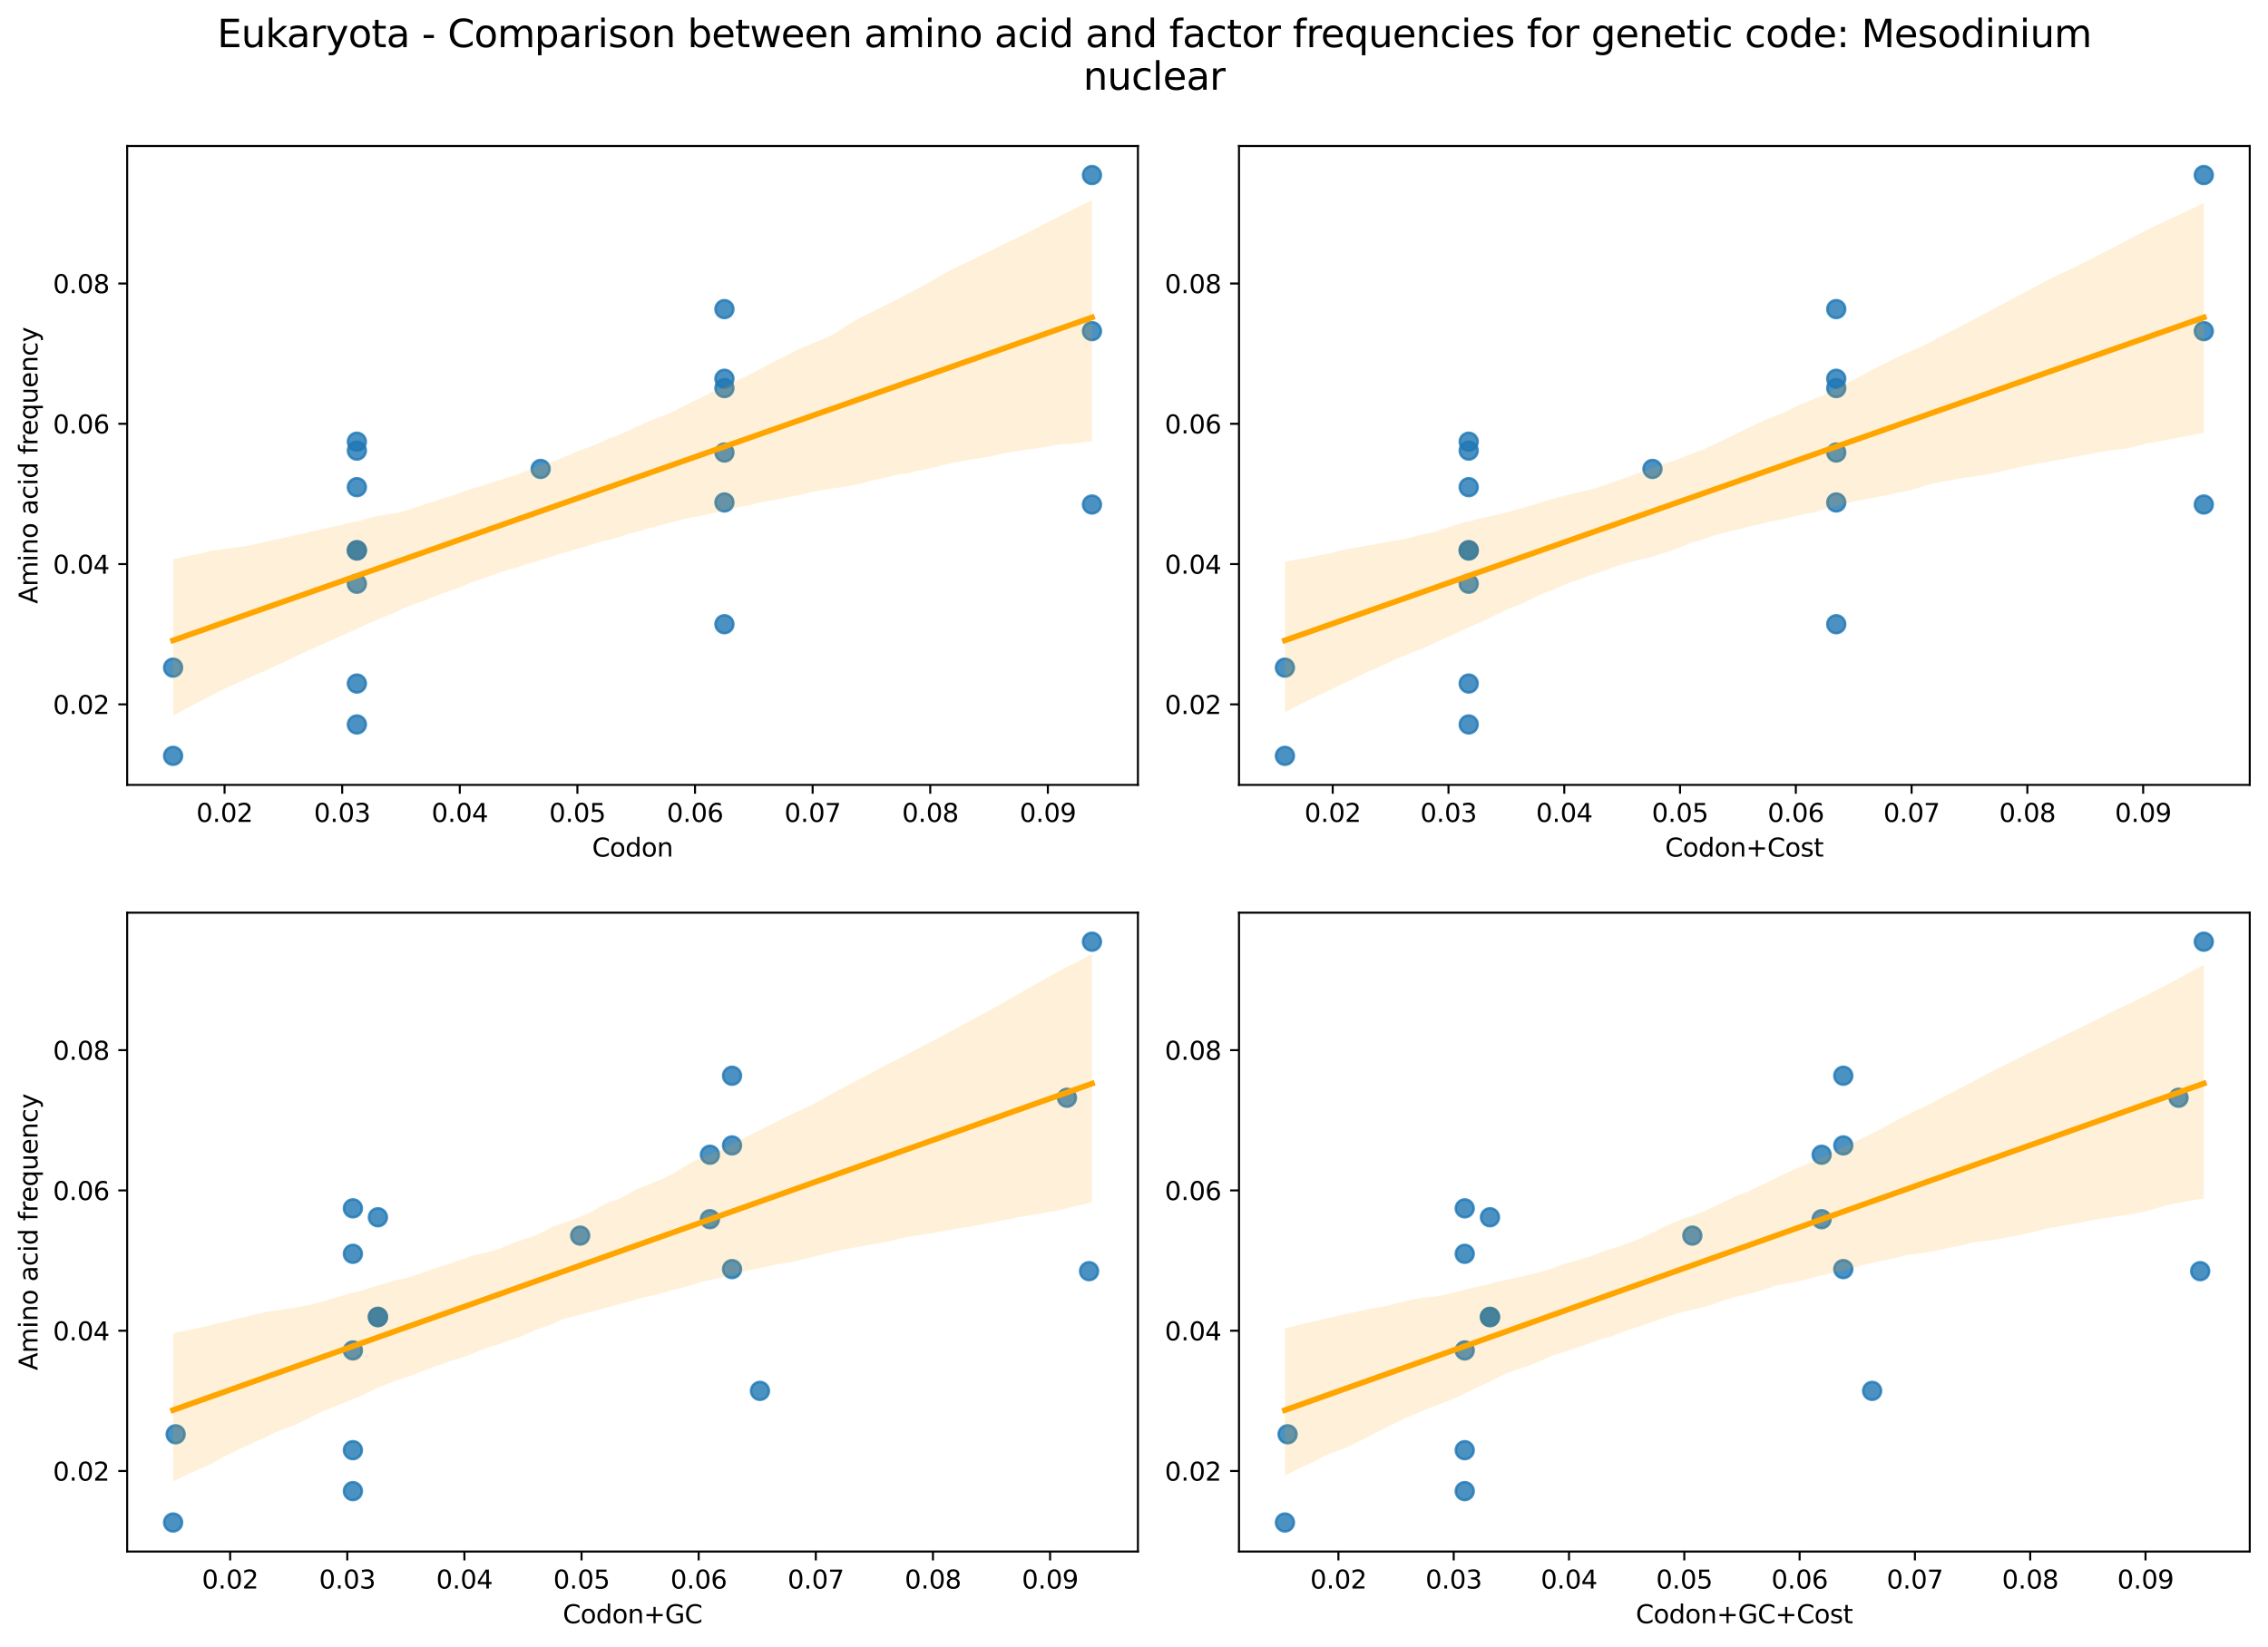 <?xml version="1.0" encoding="utf-8" standalone="no"?>
<!DOCTYPE svg PUBLIC "-//W3C//DTD SVG 1.1//EN"
  "http://www.w3.org/Graphics/SVG/1.1/DTD/svg11.dtd">
<svg xmlns:xlink="http://www.w3.org/1999/xlink" width="894.344pt" height="649.556pt" viewBox="0 0 894.344 649.556" xmlns="http://www.w3.org/2000/svg" version="1.1">
 <defs>
  <style type="text/css">*{stroke-linejoin: round; stroke-linecap: butt}</style>
 </defs>
 <g id="figure_1">
  <g id="patch_1">
   <path d="M 0 649.556 
L 894.344 649.556 
L 894.344 0 
L 0 0 
z
" style="fill: #ffffff"/>
  </g>
  <g id="axes_1">
   <g id="patch_2">
    <path d="M 50.144 309.6 
L 448.715 309.6 
L 448.715 57.6 
L 50.144 57.6 
z
" style="fill: #ffffff"/>
   </g>
   <g id="PathCollection_1">
    <defs>
     <path id="m3fc0e641be" d="M 0 3.536 
C 0.938 3.536 1.837 3.163 2.5 2.5 
C 3.163 1.837 3.536 0.938 3.536 0 
C 3.536 -0.938 3.163 -1.837 2.5 -2.5 
C 1.837 -3.163 0.938 -3.536 0 -3.536 
C -0.938 -3.536 -1.837 -3.163 -2.5 -2.5 
C -3.163 -1.837 -3.536 -0.938 -3.536 0 
C -3.536 0.938 -3.163 1.837 -2.5 2.5 
C -1.837 3.163 -0.938 3.536 0 3.536 
z
" style="stroke: #1f77b4; stroke-opacity: 0.8"/>
    </defs>
    <g clip-path="url(#p68fbc903e0)">
     <use xlink:href="#m3fc0e641be" x="68.261" y="263.346" style="fill: #1f77b4; fill-opacity: 0.8; stroke: #1f77b4; stroke-opacity: 0.8"/>
     <use xlink:href="#m3fc0e641be" x="68.261" y="298.145" style="fill: #1f77b4; fill-opacity: 0.8; stroke: #1f77b4; stroke-opacity: 0.8"/>
     <use xlink:href="#m3fc0e641be" x="140.728" y="285.763" style="fill: #1f77b4; fill-opacity: 0.8; stroke: #1f77b4; stroke-opacity: 0.8"/>
     <use xlink:href="#m3fc0e641be" x="140.728" y="192.157" style="fill: #1f77b4; fill-opacity: 0.8; stroke: #1f77b4; stroke-opacity: 0.8"/>
     <use xlink:href="#m3fc0e641be" x="140.728" y="174.227" style="fill: #1f77b4; fill-opacity: 0.8; stroke: #1f77b4; stroke-opacity: 0.8"/>
     <use xlink:href="#m3fc0e641be" x="140.728" y="217.165" style="fill: #1f77b4; fill-opacity: 0.8; stroke: #1f77b4; stroke-opacity: 0.8"/>
     <use xlink:href="#m3fc0e641be" x="140.728" y="269.619" style="fill: #1f77b4; fill-opacity: 0.8; stroke: #1f77b4; stroke-opacity: 0.8"/>
     <use xlink:href="#m3fc0e641be" x="140.728" y="177.743" style="fill: #1f77b4; fill-opacity: 0.8; stroke: #1f77b4; stroke-opacity: 0.8"/>
     <use xlink:href="#m3fc0e641be" x="140.728" y="216.997" style="fill: #1f77b4; fill-opacity: 0.8; stroke: #1f77b4; stroke-opacity: 0.8"/>
     <use xlink:href="#m3fc0e641be" x="140.728" y="230.264" style="fill: #1f77b4; fill-opacity: 0.8; stroke: #1f77b4; stroke-opacity: 0.8"/>
     <use xlink:href="#m3fc0e641be" x="285.663" y="246.224" style="fill: #1f77b4; fill-opacity: 0.8; stroke: #1f77b4; stroke-opacity: 0.8"/>
     <use xlink:href="#m3fc0e641be" x="213.196" y="184.972" style="fill: #1f77b4; fill-opacity: 0.8; stroke: #1f77b4; stroke-opacity: 0.8"/>
     <use xlink:href="#m3fc0e641be" x="285.663" y="121.92" style="fill: #1f77b4; fill-opacity: 0.8; stroke: #1f77b4; stroke-opacity: 0.8"/>
     <use xlink:href="#m3fc0e641be" x="285.663" y="149.404" style="fill: #1f77b4; fill-opacity: 0.8; stroke: #1f77b4; stroke-opacity: 0.8"/>
     <use xlink:href="#m3fc0e641be" x="285.663" y="198.192" style="fill: #1f77b4; fill-opacity: 0.8; stroke: #1f77b4; stroke-opacity: 0.8"/>
     <use xlink:href="#m3fc0e641be" x="285.663" y="178.503" style="fill: #1f77b4; fill-opacity: 0.8; stroke: #1f77b4; stroke-opacity: 0.8"/>
     <use xlink:href="#m3fc0e641be" x="285.663" y="153.085" style="fill: #1f77b4; fill-opacity: 0.8; stroke: #1f77b4; stroke-opacity: 0.8"/>
     <use xlink:href="#m3fc0e641be" x="430.598" y="69.055" style="fill: #1f77b4; fill-opacity: 0.8; stroke: #1f77b4; stroke-opacity: 0.8"/>
     <use xlink:href="#m3fc0e641be" x="430.598" y="199.005" style="fill: #1f77b4; fill-opacity: 0.8; stroke: #1f77b4; stroke-opacity: 0.8"/>
     <use xlink:href="#m3fc0e641be" x="430.598" y="130.617" style="fill: #1f77b4; fill-opacity: 0.8; stroke: #1f77b4; stroke-opacity: 0.8"/>
    </g>
   </g>
   <g id="PolyCollection_1">
    <path d="M 68.261 220.575 
L 68.261 282.453 
L 71.921 280.262 
L 75.581 278.365 
L 79.241 276.464 
L 82.901 274.565 
L 86.561 272.673 
L 90.22 270.952 
L 93.88 269.247 
L 97.54 267.649 
L 101.2 265.971 
L 104.86 264.496 
L 108.52 262.688 
L 112.18 261.09 
L 115.84 259.242 
L 119.5 257.55 
L 123.16 255.943 
L 126.82 254.291 
L 130.48 252.63 
L 134.14 250.977 
L 137.8 249.362 
L 141.46 247.705 
L 145.12 246.017 
L 148.78 244.436 
L 152.44 242.901 
L 156.1 241.374 
L 159.76 239.652 
L 163.42 238.311 
L 167.08 237.02 
L 170.74 235.491 
L 174.4 234.148 
L 178.06 232.801 
L 181.72 231.665 
L 185.38 229.849 
L 189.04 228.612 
L 192.7 227.422 
L 196.36 226.078 
L 200.02 224.792 
L 203.68 223.935 
L 207.34 222.629 
L 211 221.604 
L 214.66 220.429 
L 218.32 219.298 
L 221.98 218.024 
L 225.64 217.102 
L 229.3 216.077 
L 232.96 214.906 
L 236.62 213.821 
L 240.28 212.923 
L 243.94 211.925 
L 247.599 210.728 
L 251.259 209.773 
L 254.919 208.613 
L 258.579 207.733 
L 262.239 206.713 
L 265.899 205.814 
L 269.559 204.831 
L 273.219 204.022 
L 276.879 203.356 
L 280.539 202.618 
L 284.199 201.738 
L 287.859 200.778 
L 291.519 199.976 
L 295.179 199.419 
L 298.839 198.403 
L 302.499 197.769 
L 306.159 197.101 
L 309.819 196.328 
L 313.479 195.556 
L 317.139 194.782 
L 320.799 193.988 
L 324.459 193.237 
L 328.119 192.691 
L 331.779 192.207 
L 335.439 191.581 
L 339.099 190.832 
L 342.759 189.823 
L 346.419 188.938 
L 350.079 188.228 
L 353.739 187.284 
L 357.399 186.79 
L 361.059 185.904 
L 364.719 185.162 
L 368.379 184.343 
L 372.039 183.414 
L 375.699 182.61 
L 379.359 181.903 
L 383.019 181.233 
L 386.679 180.7 
L 390.339 180.12 
L 393.999 179.217 
L 397.659 178.566 
L 401.318 177.911 
L 404.978 177.345 
L 408.638 176.869 
L 412.298 176.276 
L 415.958 175.578 
L 419.618 175.189 
L 423.278 174.986 
L 426.938 174.515 
L 430.598 174.048 
L 430.598 79.033 
L 430.598 79.033 
L 426.938 80.685 
L 423.278 82.544 
L 419.618 84.404 
L 415.958 86.24 
L 412.298 88.069 
L 408.638 90.005 
L 404.978 91.869 
L 401.318 93.671 
L 397.659 95.45 
L 393.999 97.229 
L 390.339 99.008 
L 386.679 100.787 
L 383.019 102.585 
L 379.359 104.346 
L 375.699 106.124 
L 372.039 108.09 
L 368.379 110.227 
L 364.719 112.373 
L 361.059 114.245 
L 357.399 116.116 
L 353.739 118.145 
L 350.079 119.884 
L 346.419 121.708 
L 342.759 123.567 
L 339.099 125.429 
L 335.439 127.367 
L 331.779 129.85 
L 328.119 132.111 
L 324.459 133.821 
L 320.799 135.273 
L 317.139 136.725 
L 313.479 138.493 
L 309.819 140.359 
L 306.159 142.225 
L 302.499 144.105 
L 298.839 146.021 
L 295.179 147.938 
L 291.519 149.682 
L 287.859 151.54 
L 284.199 153.239 
L 280.539 154.74 
L 276.879 156.637 
L 273.219 158.369 
L 269.559 160.21 
L 265.899 162.135 
L 262.239 163.794 
L 258.579 165.12 
L 254.919 166.6 
L 251.259 168.247 
L 247.599 169.913 
L 243.94 171.537 
L 240.28 172.872 
L 236.62 174.614 
L 232.96 176.121 
L 229.3 177.394 
L 225.64 178.955 
L 221.98 180.444 
L 218.32 182.01 
L 214.66 183.062 
L 211 184.451 
L 207.34 185.859 
L 203.68 187.238 
L 200.02 188.405 
L 196.36 189.603 
L 192.7 190.703 
L 189.04 191.98 
L 185.38 192.896 
L 181.72 194.349 
L 178.06 195.53 
L 174.4 196.723 
L 170.74 197.909 
L 167.08 198.995 
L 163.42 200.26 
L 159.76 201.469 
L 156.1 202.412 
L 152.44 202.864 
L 148.78 203.524 
L 145.12 204.465 
L 141.46 205.545 
L 137.8 206.252 
L 134.14 207.119 
L 130.48 207.948 
L 126.82 208.891 
L 123.16 209.55 
L 119.5 210.524 
L 115.84 211.211 
L 112.18 212.02 
L 108.52 212.839 
L 104.86 213.657 
L 101.2 214.475 
L 97.54 215.296 
L 93.88 215.803 
L 90.22 216.289 
L 86.561 216.775 
L 82.901 217.277 
L 79.241 218.278 
L 75.581 219.005 
L 71.921 219.685 
L 68.261 220.575 
z
" clip-path="url(#p68fbc903e0)" style="fill: #ffa500; fill-opacity: 0.15"/>
   </g>
   <g id="matplotlib.axis_1">
    <g id="xtick_1">
     <g id="line2d_1">
      <defs>
       <path id="mc71bc49f7d" d="M 0 0 
L 0 3.5 
" style="stroke: #000000; stroke-width: 0.8"/>
      </defs>
      <g>
       <use xlink:href="#mc71bc49f7d" x="88.552" y="309.6" style="stroke: #000000; stroke-width: 0.8"/>
      </g>
     </g>
     <g id="text_1">
      <!-- 0.02 -->
      <g transform="translate(77.419 324.198) scale(0.1 -0.1)">
       <defs>
        <path id="DejaVuSans-30" d="M 2034 4250 
Q 1547 4250 1301 3770 
Q 1056 3291 1056 2328 
Q 1056 1369 1301 889 
Q 1547 409 2034 409 
Q 2525 409 2770 889 
Q 3016 1369 3016 2328 
Q 3016 3291 2770 3770 
Q 2525 4250 2034 4250 
z
M 2034 4750 
Q 2819 4750 3233 4129 
Q 3647 3509 3647 2328 
Q 3647 1150 3233 529 
Q 2819 -91 2034 -91 
Q 1250 -91 836 529 
Q 422 1150 422 2328 
Q 422 3509 836 4129 
Q 1250 4750 2034 4750 
z
" transform="scale(0.016)"/>
        <path id="DejaVuSans-2e" d="M 684 794 
L 1344 794 
L 1344 0 
L 684 0 
L 684 794 
z
" transform="scale(0.016)"/>
        <path id="DejaVuSans-32" d="M 1228 531 
L 3431 531 
L 3431 0 
L 469 0 
L 469 531 
Q 828 903 1448 1529 
Q 2069 2156 2228 2338 
Q 2531 2678 2651 2914 
Q 2772 3150 2772 3378 
Q 2772 3750 2511 3984 
Q 2250 4219 1831 4219 
Q 1534 4219 1204 4116 
Q 875 4013 500 3803 
L 500 4441 
Q 881 4594 1212 4672 
Q 1544 4750 1819 4750 
Q 2544 4750 2975 4387 
Q 3406 4025 3406 3419 
Q 3406 3131 3298 2873 
Q 3191 2616 2906 2266 
Q 2828 2175 2409 1742 
Q 1991 1309 1228 531 
z
" transform="scale(0.016)"/>
       </defs>
       <use xlink:href="#DejaVuSans-30"/>
       <use xlink:href="#DejaVuSans-2e" x="63.623"/>
       <use xlink:href="#DejaVuSans-30" x="95.41"/>
       <use xlink:href="#DejaVuSans-32" x="159.033"/>
      </g>
     </g>
    </g>
    <g id="xtick_2">
     <g id="line2d_2">
      <g>
       <use xlink:href="#mc71bc49f7d" x="134.931" y="309.6" style="stroke: #000000; stroke-width: 0.8"/>
      </g>
     </g>
     <g id="text_2">
      <!-- 0.03 -->
      <g transform="translate(123.798 324.198) scale(0.1 -0.1)">
       <defs>
        <path id="DejaVuSans-33" d="M 2597 2516 
Q 3050 2419 3304 2112 
Q 3559 1806 3559 1356 
Q 3559 666 3084 287 
Q 2609 -91 1734 -91 
Q 1441 -91 1130 -33 
Q 819 25 488 141 
L 488 750 
Q 750 597 1062 519 
Q 1375 441 1716 441 
Q 2309 441 2620 675 
Q 2931 909 2931 1356 
Q 2931 1769 2642 2001 
Q 2353 2234 1838 2234 
L 1294 2234 
L 1294 2753 
L 1863 2753 
Q 2328 2753 2575 2939 
Q 2822 3125 2822 3475 
Q 2822 3834 2567 4026 
Q 2313 4219 1838 4219 
Q 1578 4219 1281 4162 
Q 984 4106 628 3988 
L 628 4550 
Q 988 4650 1302 4700 
Q 1616 4750 1894 4750 
Q 2613 4750 3031 4423 
Q 3450 4097 3450 3541 
Q 3450 3153 3228 2886 
Q 3006 2619 2597 2516 
z
" transform="scale(0.016)"/>
       </defs>
       <use xlink:href="#DejaVuSans-30"/>
       <use xlink:href="#DejaVuSans-2e" x="63.623"/>
       <use xlink:href="#DejaVuSans-30" x="95.41"/>
       <use xlink:href="#DejaVuSans-33" x="159.033"/>
      </g>
     </g>
    </g>
    <g id="xtick_3">
     <g id="line2d_3">
      <g>
       <use xlink:href="#mc71bc49f7d" x="181.31" y="309.6" style="stroke: #000000; stroke-width: 0.8"/>
      </g>
     </g>
     <g id="text_3">
      <!-- 0.04 -->
      <g transform="translate(170.177 324.198) scale(0.1 -0.1)">
       <defs>
        <path id="DejaVuSans-34" d="M 2419 4116 
L 825 1625 
L 2419 1625 
L 2419 4116 
z
M 2253 4666 
L 3047 4666 
L 3047 1625 
L 3713 1625 
L 3713 1100 
L 3047 1100 
L 3047 0 
L 2419 0 
L 2419 1100 
L 313 1100 
L 313 1709 
L 2253 4666 
z
" transform="scale(0.016)"/>
       </defs>
       <use xlink:href="#DejaVuSans-30"/>
       <use xlink:href="#DejaVuSans-2e" x="63.623"/>
       <use xlink:href="#DejaVuSans-30" x="95.41"/>
       <use xlink:href="#DejaVuSans-34" x="159.033"/>
      </g>
     </g>
    </g>
    <g id="xtick_4">
     <g id="line2d_4">
      <g>
       <use xlink:href="#mc71bc49f7d" x="227.689" y="309.6" style="stroke: #000000; stroke-width: 0.8"/>
      </g>
     </g>
     <g id="text_4">
      <!-- 0.05 -->
      <g transform="translate(216.556 324.198) scale(0.1 -0.1)">
       <defs>
        <path id="DejaVuSans-35" d="M 691 4666 
L 3169 4666 
L 3169 4134 
L 1269 4134 
L 1269 2991 
Q 1406 3038 1543 3061 
Q 1681 3084 1819 3084 
Q 2600 3084 3056 2656 
Q 3513 2228 3513 1497 
Q 3513 744 3044 326 
Q 2575 -91 1722 -91 
Q 1428 -91 1123 -41 
Q 819 9 494 109 
L 494 744 
Q 775 591 1075 516 
Q 1375 441 1709 441 
Q 2250 441 2565 725 
Q 2881 1009 2881 1497 
Q 2881 1984 2565 2268 
Q 2250 2553 1709 2553 
Q 1456 2553 1204 2497 
Q 953 2441 691 2322 
L 691 4666 
z
" transform="scale(0.016)"/>
       </defs>
       <use xlink:href="#DejaVuSans-30"/>
       <use xlink:href="#DejaVuSans-2e" x="63.623"/>
       <use xlink:href="#DejaVuSans-30" x="95.41"/>
       <use xlink:href="#DejaVuSans-35" x="159.033"/>
      </g>
     </g>
    </g>
    <g id="xtick_5">
     <g id="line2d_5">
      <g>
       <use xlink:href="#mc71bc49f7d" x="274.068" y="309.6" style="stroke: #000000; stroke-width: 0.8"/>
      </g>
     </g>
     <g id="text_5">
      <!-- 0.06 -->
      <g transform="translate(262.936 324.198) scale(0.1 -0.1)">
       <defs>
        <path id="DejaVuSans-36" d="M 2113 2584 
Q 1688 2584 1439 2293 
Q 1191 2003 1191 1497 
Q 1191 994 1439 701 
Q 1688 409 2113 409 
Q 2538 409 2786 701 
Q 3034 994 3034 1497 
Q 3034 2003 2786 2293 
Q 2538 2584 2113 2584 
z
M 3366 4563 
L 3366 3988 
Q 3128 4100 2886 4159 
Q 2644 4219 2406 4219 
Q 1781 4219 1451 3797 
Q 1122 3375 1075 2522 
Q 1259 2794 1537 2939 
Q 1816 3084 2150 3084 
Q 2853 3084 3261 2657 
Q 3669 2231 3669 1497 
Q 3669 778 3244 343 
Q 2819 -91 2113 -91 
Q 1303 -91 875 529 
Q 447 1150 447 2328 
Q 447 3434 972 4092 
Q 1497 4750 2381 4750 
Q 2619 4750 2861 4703 
Q 3103 4656 3366 4563 
z
" transform="scale(0.016)"/>
       </defs>
       <use xlink:href="#DejaVuSans-30"/>
       <use xlink:href="#DejaVuSans-2e" x="63.623"/>
       <use xlink:href="#DejaVuSans-30" x="95.41"/>
       <use xlink:href="#DejaVuSans-36" x="159.033"/>
      </g>
     </g>
    </g>
    <g id="xtick_6">
     <g id="line2d_6">
      <g>
       <use xlink:href="#mc71bc49f7d" x="320.448" y="309.6" style="stroke: #000000; stroke-width: 0.8"/>
      </g>
     </g>
     <g id="text_6">
      <!-- 0.07 -->
      <g transform="translate(309.315 324.198) scale(0.1 -0.1)">
       <defs>
        <path id="DejaVuSans-37" d="M 525 4666 
L 3525 4666 
L 3525 4397 
L 1831 0 
L 1172 0 
L 2766 4134 
L 525 4134 
L 525 4666 
z
" transform="scale(0.016)"/>
       </defs>
       <use xlink:href="#DejaVuSans-30"/>
       <use xlink:href="#DejaVuSans-2e" x="63.623"/>
       <use xlink:href="#DejaVuSans-30" x="95.41"/>
       <use xlink:href="#DejaVuSans-37" x="159.033"/>
      </g>
     </g>
    </g>
    <g id="xtick_7">
     <g id="line2d_7">
      <g>
       <use xlink:href="#mc71bc49f7d" x="366.827" y="309.6" style="stroke: #000000; stroke-width: 0.8"/>
      </g>
     </g>
     <g id="text_7">
      <!-- 0.08 -->
      <g transform="translate(355.694 324.198) scale(0.1 -0.1)">
       <defs>
        <path id="DejaVuSans-38" d="M 2034 2216 
Q 1584 2216 1326 1975 
Q 1069 1734 1069 1313 
Q 1069 891 1326 650 
Q 1584 409 2034 409 
Q 2484 409 2743 651 
Q 3003 894 3003 1313 
Q 3003 1734 2745 1975 
Q 2488 2216 2034 2216 
z
M 1403 2484 
Q 997 2584 770 2862 
Q 544 3141 544 3541 
Q 544 4100 942 4425 
Q 1341 4750 2034 4750 
Q 2731 4750 3128 4425 
Q 3525 4100 3525 3541 
Q 3525 3141 3298 2862 
Q 3072 2584 2669 2484 
Q 3125 2378 3379 2068 
Q 3634 1759 3634 1313 
Q 3634 634 3220 271 
Q 2806 -91 2034 -91 
Q 1263 -91 848 271 
Q 434 634 434 1313 
Q 434 1759 690 2068 
Q 947 2378 1403 2484 
z
M 1172 3481 
Q 1172 3119 1398 2916 
Q 1625 2713 2034 2713 
Q 2441 2713 2670 2916 
Q 2900 3119 2900 3481 
Q 2900 3844 2670 4047 
Q 2441 4250 2034 4250 
Q 1625 4250 1398 4047 
Q 1172 3844 1172 3481 
z
" transform="scale(0.016)"/>
       </defs>
       <use xlink:href="#DejaVuSans-30"/>
       <use xlink:href="#DejaVuSans-2e" x="63.623"/>
       <use xlink:href="#DejaVuSans-30" x="95.41"/>
       <use xlink:href="#DejaVuSans-38" x="159.033"/>
      </g>
     </g>
    </g>
    <g id="xtick_8">
     <g id="line2d_8">
      <g>
       <use xlink:href="#mc71bc49f7d" x="413.206" y="309.6" style="stroke: #000000; stroke-width: 0.8"/>
      </g>
     </g>
     <g id="text_8">
      <!-- 0.09 -->
      <g transform="translate(402.073 324.198) scale(0.1 -0.1)">
       <defs>
        <path id="DejaVuSans-39" d="M 703 97 
L 703 672 
Q 941 559 1184 500 
Q 1428 441 1663 441 
Q 2288 441 2617 861 
Q 2947 1281 2994 2138 
Q 2813 1869 2534 1725 
Q 2256 1581 1919 1581 
Q 1219 1581 811 2004 
Q 403 2428 403 3163 
Q 403 3881 828 4315 
Q 1253 4750 1959 4750 
Q 2769 4750 3195 4129 
Q 3622 3509 3622 2328 
Q 3622 1225 3098 567 
Q 2575 -91 1691 -91 
Q 1453 -91 1209 -44 
Q 966 3 703 97 
z
M 1959 2075 
Q 2384 2075 2632 2365 
Q 2881 2656 2881 3163 
Q 2881 3666 2632 3958 
Q 2384 4250 1959 4250 
Q 1534 4250 1286 3958 
Q 1038 3666 1038 3163 
Q 1038 2656 1286 2365 
Q 1534 2075 1959 2075 
z
" transform="scale(0.016)"/>
       </defs>
       <use xlink:href="#DejaVuSans-30"/>
       <use xlink:href="#DejaVuSans-2e" x="63.623"/>
       <use xlink:href="#DejaVuSans-30" x="95.41"/>
       <use xlink:href="#DejaVuSans-39" x="159.033"/>
      </g>
     </g>
    </g>
    <g id="text_9">
     <!-- Codon -->
     <g transform="translate(233.476 337.877) scale(0.1 -0.1)">
      <defs>
       <path id="DejaVuSans-43" d="M 4122 4306 
L 4122 3641 
Q 3803 3938 3442 4084 
Q 3081 4231 2675 4231 
Q 1875 4231 1450 3742 
Q 1025 3253 1025 2328 
Q 1025 1406 1450 917 
Q 1875 428 2675 428 
Q 3081 428 3442 575 
Q 3803 722 4122 1019 
L 4122 359 
Q 3791 134 3420 21 
Q 3050 -91 2638 -91 
Q 1578 -91 968 557 
Q 359 1206 359 2328 
Q 359 3453 968 4101 
Q 1578 4750 2638 4750 
Q 3056 4750 3426 4639 
Q 3797 4528 4122 4306 
z
" transform="scale(0.016)"/>
       <path id="DejaVuSans-6f" d="M 1959 3097 
Q 1497 3097 1228 2736 
Q 959 2375 959 1747 
Q 959 1119 1226 758 
Q 1494 397 1959 397 
Q 2419 397 2687 759 
Q 2956 1122 2956 1747 
Q 2956 2369 2687 2733 
Q 2419 3097 1959 3097 
z
M 1959 3584 
Q 2709 3584 3137 3096 
Q 3566 2609 3566 1747 
Q 3566 888 3137 398 
Q 2709 -91 1959 -91 
Q 1206 -91 779 398 
Q 353 888 353 1747 
Q 353 2609 779 3096 
Q 1206 3584 1959 3584 
z
" transform="scale(0.016)"/>
       <path id="DejaVuSans-64" d="M 2906 2969 
L 2906 4863 
L 3481 4863 
L 3481 0 
L 2906 0 
L 2906 525 
Q 2725 213 2448 61 
Q 2172 -91 1784 -91 
Q 1150 -91 751 415 
Q 353 922 353 1747 
Q 353 2572 751 3078 
Q 1150 3584 1784 3584 
Q 2172 3584 2448 3432 
Q 2725 3281 2906 2969 
z
M 947 1747 
Q 947 1113 1208 752 
Q 1469 391 1925 391 
Q 2381 391 2643 752 
Q 2906 1113 2906 1747 
Q 2906 2381 2643 2742 
Q 2381 3103 1925 3103 
Q 1469 3103 1208 2742 
Q 947 2381 947 1747 
z
" transform="scale(0.016)"/>
       <path id="DejaVuSans-6e" d="M 3513 2113 
L 3513 0 
L 2938 0 
L 2938 2094 
Q 2938 2591 2744 2837 
Q 2550 3084 2163 3084 
Q 1697 3084 1428 2787 
Q 1159 2491 1159 1978 
L 1159 0 
L 581 0 
L 581 3500 
L 1159 3500 
L 1159 2956 
Q 1366 3272 1645 3428 
Q 1925 3584 2291 3584 
Q 2894 3584 3203 3211 
Q 3513 2838 3513 2113 
z
" transform="scale(0.016)"/>
      </defs>
      <use xlink:href="#DejaVuSans-43"/>
      <use xlink:href="#DejaVuSans-6f" x="69.824"/>
      <use xlink:href="#DejaVuSans-64" x="131.006"/>
      <use xlink:href="#DejaVuSans-6f" x="194.482"/>
      <use xlink:href="#DejaVuSans-6e" x="255.664"/>
     </g>
    </g>
   </g>
   <g id="matplotlib.axis_2">
    <g id="ytick_1">
     <g id="line2d_9">
      <defs>
       <path id="m8cffd1c10f" d="M 0 0 
L -3.5 0 
" style="stroke: #000000; stroke-width: 0.8"/>
      </defs>
      <g>
       <use xlink:href="#m8cffd1c10f" x="50.144" y="277.832" style="stroke: #000000; stroke-width: 0.8"/>
      </g>
     </g>
     <g id="text_10">
      <!-- 0.02 -->
      <g transform="translate(20.878 281.632) scale(0.1 -0.1)">
       <use xlink:href="#DejaVuSans-30"/>
       <use xlink:href="#DejaVuSans-2e" x="63.623"/>
       <use xlink:href="#DejaVuSans-30" x="95.41"/>
       <use xlink:href="#DejaVuSans-32" x="159.033"/>
      </g>
     </g>
    </g>
    <g id="ytick_2">
     <g id="line2d_10">
      <g>
       <use xlink:href="#m8cffd1c10f" x="50.144" y="222.496" style="stroke: #000000; stroke-width: 0.8"/>
      </g>
     </g>
     <g id="text_11">
      <!-- 0.04 -->
      <g transform="translate(20.878 226.296) scale(0.1 -0.1)">
       <use xlink:href="#DejaVuSans-30"/>
       <use xlink:href="#DejaVuSans-2e" x="63.623"/>
       <use xlink:href="#DejaVuSans-30" x="95.41"/>
       <use xlink:href="#DejaVuSans-34" x="159.033"/>
      </g>
     </g>
    </g>
    <g id="ytick_3">
     <g id="line2d_11">
      <g>
       <use xlink:href="#m8cffd1c10f" x="50.144" y="167.16" style="stroke: #000000; stroke-width: 0.8"/>
      </g>
     </g>
     <g id="text_12">
      <!-- 0.06 -->
      <g transform="translate(20.878 170.96) scale(0.1 -0.1)">
       <use xlink:href="#DejaVuSans-30"/>
       <use xlink:href="#DejaVuSans-2e" x="63.623"/>
       <use xlink:href="#DejaVuSans-30" x="95.41"/>
       <use xlink:href="#DejaVuSans-36" x="159.033"/>
      </g>
     </g>
    </g>
    <g id="ytick_4">
     <g id="line2d_12">
      <g>
       <use xlink:href="#m8cffd1c10f" x="50.144" y="111.824" style="stroke: #000000; stroke-width: 0.8"/>
      </g>
     </g>
     <g id="text_13">
      <!-- 0.08 -->
      <g transform="translate(20.878 115.624) scale(0.1 -0.1)">
       <use xlink:href="#DejaVuSans-30"/>
       <use xlink:href="#DejaVuSans-2e" x="63.623"/>
       <use xlink:href="#DejaVuSans-30" x="95.41"/>
       <use xlink:href="#DejaVuSans-38" x="159.033"/>
      </g>
     </g>
    </g>
    <g id="text_14">
     <!-- Amino acid frequency -->
     <g transform="translate(14.798 238.139) rotate(-90) scale(0.1 -0.1)">
      <defs>
       <path id="DejaVuSans-41" d="M 2188 4044 
L 1331 1722 
L 3047 1722 
L 2188 4044 
z
M 1831 4666 
L 2547 4666 
L 4325 0 
L 3669 0 
L 3244 1197 
L 1141 1197 
L 716 0 
L 50 0 
L 1831 4666 
z
" transform="scale(0.016)"/>
       <path id="DejaVuSans-6d" d="M 3328 2828 
Q 3544 3216 3844 3400 
Q 4144 3584 4550 3584 
Q 5097 3584 5394 3201 
Q 5691 2819 5691 2113 
L 5691 0 
L 5113 0 
L 5113 2094 
Q 5113 2597 4934 2840 
Q 4756 3084 4391 3084 
Q 3944 3084 3684 2787 
Q 3425 2491 3425 1978 
L 3425 0 
L 2847 0 
L 2847 2094 
Q 2847 2600 2669 2842 
Q 2491 3084 2119 3084 
Q 1678 3084 1418 2786 
Q 1159 2488 1159 1978 
L 1159 0 
L 581 0 
L 581 3500 
L 1159 3500 
L 1159 2956 
Q 1356 3278 1631 3431 
Q 1906 3584 2284 3584 
Q 2666 3584 2933 3390 
Q 3200 3197 3328 2828 
z
" transform="scale(0.016)"/>
       <path id="DejaVuSans-69" d="M 603 3500 
L 1178 3500 
L 1178 0 
L 603 0 
L 603 3500 
z
M 603 4863 
L 1178 4863 
L 1178 4134 
L 603 4134 
L 603 4863 
z
" transform="scale(0.016)"/>
       <path id="DejaVuSans-20" transform="scale(0.016)"/>
       <path id="DejaVuSans-61" d="M 2194 1759 
Q 1497 1759 1228 1600 
Q 959 1441 959 1056 
Q 959 750 1161 570 
Q 1363 391 1709 391 
Q 2188 391 2477 730 
Q 2766 1069 2766 1631 
L 2766 1759 
L 2194 1759 
z
M 3341 1997 
L 3341 0 
L 2766 0 
L 2766 531 
Q 2569 213 2275 61 
Q 1981 -91 1556 -91 
Q 1019 -91 701 211 
Q 384 513 384 1019 
Q 384 1609 779 1909 
Q 1175 2209 1959 2209 
L 2766 2209 
L 2766 2266 
Q 2766 2663 2505 2880 
Q 2244 3097 1772 3097 
Q 1472 3097 1187 3025 
Q 903 2953 641 2809 
L 641 3341 
Q 956 3463 1253 3523 
Q 1550 3584 1831 3584 
Q 2591 3584 2966 3190 
Q 3341 2797 3341 1997 
z
" transform="scale(0.016)"/>
       <path id="DejaVuSans-63" d="M 3122 3366 
L 3122 2828 
Q 2878 2963 2633 3030 
Q 2388 3097 2138 3097 
Q 1578 3097 1268 2742 
Q 959 2388 959 1747 
Q 959 1106 1268 751 
Q 1578 397 2138 397 
Q 2388 397 2633 464 
Q 2878 531 3122 666 
L 3122 134 
Q 2881 22 2623 -34 
Q 2366 -91 2075 -91 
Q 1284 -91 818 406 
Q 353 903 353 1747 
Q 353 2603 823 3093 
Q 1294 3584 2113 3584 
Q 2378 3584 2631 3529 
Q 2884 3475 3122 3366 
z
" transform="scale(0.016)"/>
       <path id="DejaVuSans-66" d="M 2375 4863 
L 2375 4384 
L 1825 4384 
Q 1516 4384 1395 4259 
Q 1275 4134 1275 3809 
L 1275 3500 
L 2222 3500 
L 2222 3053 
L 1275 3053 
L 1275 0 
L 697 0 
L 697 3053 
L 147 3053 
L 147 3500 
L 697 3500 
L 697 3744 
Q 697 4328 969 4595 
Q 1241 4863 1831 4863 
L 2375 4863 
z
" transform="scale(0.016)"/>
       <path id="DejaVuSans-72" d="M 2631 2963 
Q 2534 3019 2420 3045 
Q 2306 3072 2169 3072 
Q 1681 3072 1420 2755 
Q 1159 2438 1159 1844 
L 1159 0 
L 581 0 
L 581 3500 
L 1159 3500 
L 1159 2956 
Q 1341 3275 1631 3429 
Q 1922 3584 2338 3584 
Q 2397 3584 2469 3576 
Q 2541 3569 2628 3553 
L 2631 2963 
z
" transform="scale(0.016)"/>
       <path id="DejaVuSans-65" d="M 3597 1894 
L 3597 1613 
L 953 1613 
Q 991 1019 1311 708 
Q 1631 397 2203 397 
Q 2534 397 2845 478 
Q 3156 559 3463 722 
L 3463 178 
Q 3153 47 2828 -22 
Q 2503 -91 2169 -91 
Q 1331 -91 842 396 
Q 353 884 353 1716 
Q 353 2575 817 3079 
Q 1281 3584 2069 3584 
Q 2775 3584 3186 3129 
Q 3597 2675 3597 1894 
z
M 3022 2063 
Q 3016 2534 2758 2815 
Q 2500 3097 2075 3097 
Q 1594 3097 1305 2825 
Q 1016 2553 972 2059 
L 3022 2063 
z
" transform="scale(0.016)"/>
       <path id="DejaVuSans-71" d="M 947 1747 
Q 947 1113 1208 752 
Q 1469 391 1925 391 
Q 2381 391 2643 752 
Q 2906 1113 2906 1747 
Q 2906 2381 2643 2742 
Q 2381 3103 1925 3103 
Q 1469 3103 1208 2742 
Q 947 2381 947 1747 
z
M 2906 525 
Q 2725 213 2448 61 
Q 2172 -91 1784 -91 
Q 1150 -91 751 415 
Q 353 922 353 1747 
Q 353 2572 751 3078 
Q 1150 3584 1784 3584 
Q 2172 3584 2448 3432 
Q 2725 3281 2906 2969 
L 2906 3500 
L 3481 3500 
L 3481 -1331 
L 2906 -1331 
L 2906 525 
z
" transform="scale(0.016)"/>
       <path id="DejaVuSans-75" d="M 544 1381 
L 544 3500 
L 1119 3500 
L 1119 1403 
Q 1119 906 1312 657 
Q 1506 409 1894 409 
Q 2359 409 2629 706 
Q 2900 1003 2900 1516 
L 2900 3500 
L 3475 3500 
L 3475 0 
L 2900 0 
L 2900 538 
Q 2691 219 2414 64 
Q 2138 -91 1772 -91 
Q 1169 -91 856 284 
Q 544 659 544 1381 
z
M 1991 3584 
L 1991 3584 
z
" transform="scale(0.016)"/>
       <path id="DejaVuSans-79" d="M 2059 -325 
Q 1816 -950 1584 -1140 
Q 1353 -1331 966 -1331 
L 506 -1331 
L 506 -850 
L 844 -850 
Q 1081 -850 1212 -737 
Q 1344 -625 1503 -206 
L 1606 56 
L 191 3500 
L 800 3500 
L 1894 763 
L 2988 3500 
L 3597 3500 
L 2059 -325 
z
" transform="scale(0.016)"/>
      </defs>
      <use xlink:href="#DejaVuSans-41"/>
      <use xlink:href="#DejaVuSans-6d" x="68.408"/>
      <use xlink:href="#DejaVuSans-69" x="165.82"/>
      <use xlink:href="#DejaVuSans-6e" x="193.604"/>
      <use xlink:href="#DejaVuSans-6f" x="256.982"/>
      <use xlink:href="#DejaVuSans-20" x="318.164"/>
      <use xlink:href="#DejaVuSans-61" x="349.951"/>
      <use xlink:href="#DejaVuSans-63" x="411.23"/>
      <use xlink:href="#DejaVuSans-69" x="466.211"/>
      <use xlink:href="#DejaVuSans-64" x="493.994"/>
      <use xlink:href="#DejaVuSans-20" x="557.471"/>
      <use xlink:href="#DejaVuSans-66" x="589.258"/>
      <use xlink:href="#DejaVuSans-72" x="624.463"/>
      <use xlink:href="#DejaVuSans-65" x="663.326"/>
      <use xlink:href="#DejaVuSans-71" x="724.85"/>
      <use xlink:href="#DejaVuSans-75" x="788.326"/>
      <use xlink:href="#DejaVuSans-65" x="851.705"/>
      <use xlink:href="#DejaVuSans-6e" x="913.229"/>
      <use xlink:href="#DejaVuSans-63" x="976.607"/>
      <use xlink:href="#DejaVuSans-79" x="1031.588"/>
     </g>
    </g>
   </g>
   <g id="line2d_13">
    <path d="M 68.261 252.601 
L 71.921 251.314 
L 75.581 250.027 
L 79.241 248.74 
L 82.901 247.453 
L 86.561 246.167 
L 90.22 244.88 
L 93.88 243.593 
L 97.54 242.306 
L 101.2 241.019 
L 104.86 239.732 
L 108.52 238.446 
L 112.18 237.159 
L 115.84 235.872 
L 119.5 234.585 
L 123.16 233.298 
L 126.82 232.011 
L 130.48 230.725 
L 134.14 229.438 
L 137.8 228.151 
L 141.46 226.864 
L 145.12 225.577 
L 148.78 224.29 
L 152.44 223.004 
L 156.1 221.717 
L 159.76 220.43 
L 163.42 219.143 
L 167.08 217.856 
L 170.74 216.569 
L 174.4 215.283 
L 178.06 213.996 
L 181.72 212.709 
L 185.38 211.422 
L 189.04 210.135 
L 192.7 208.848 
L 196.36 207.562 
L 200.02 206.275 
L 203.68 204.988 
L 207.34 203.701 
L 211 202.414 
L 214.66 201.127 
L 218.32 199.841 
L 221.98 198.554 
L 225.64 197.267 
L 229.3 195.98 
L 232.96 194.693 
L 236.62 193.406 
L 240.28 192.12 
L 243.94 190.833 
L 247.599 189.546 
L 251.259 188.259 
L 254.919 186.972 
L 258.579 185.685 
L 262.239 184.399 
L 265.899 183.112 
L 269.559 181.825 
L 273.219 180.538 
L 276.879 179.251 
L 280.539 177.964 
L 284.199 176.678 
L 287.859 175.391 
L 291.519 174.104 
L 295.179 172.817 
L 298.839 171.53 
L 302.499 170.243 
L 306.159 168.957 
L 309.819 167.67 
L 313.479 166.383 
L 317.139 165.096 
L 320.799 163.809 
L 324.459 162.522 
L 328.119 161.235 
L 331.779 159.949 
L 335.439 158.662 
L 339.099 157.375 
L 342.759 156.088 
L 346.419 154.801 
L 350.079 153.514 
L 353.739 152.228 
L 357.399 150.941 
L 361.059 149.654 
L 364.719 148.367 
L 368.379 147.08 
L 372.039 145.793 
L 375.699 144.507 
L 379.359 143.22 
L 383.019 141.933 
L 386.679 140.646 
L 390.339 139.359 
L 393.999 138.072 
L 397.659 136.786 
L 401.318 135.499 
L 404.978 134.212 
L 408.638 132.925 
L 412.298 131.638 
L 415.958 130.351 
L 419.618 129.065 
L 423.278 127.778 
L 426.938 126.491 
L 430.598 125.204 
" clip-path="url(#p68fbc903e0)" style="fill: none; stroke: #ffa500; stroke-width: 2.25; stroke-linecap: square"/>
   </g>
   <g id="patch_3">
    <path d="M 50.144 309.6 
L 50.144 57.6 
" style="fill: none; stroke: #000000; stroke-width: 0.8; stroke-linejoin: miter; stroke-linecap: square"/>
   </g>
   <g id="patch_4">
    <path d="M 448.715 309.6 
L 448.715 57.6 
" style="fill: none; stroke: #000000; stroke-width: 0.8; stroke-linejoin: miter; stroke-linecap: square"/>
   </g>
   <g id="patch_5">
    <path d="M 50.144 309.6 
L 448.715 309.6 
" style="fill: none; stroke: #000000; stroke-width: 0.8; stroke-linejoin: miter; stroke-linecap: square"/>
   </g>
   <g id="patch_6">
    <path d="M 50.144 57.6 
L 448.715 57.6 
" style="fill: none; stroke: #000000; stroke-width: 0.8; stroke-linejoin: miter; stroke-linecap: square"/>
   </g>
  </g>
  <g id="axes_2">
   <g id="patch_7">
    <path d="M 488.572 309.6 
L 887.144 309.6 
L 887.144 57.6 
L 488.572 57.6 
z
" style="fill: #ffffff"/>
   </g>
   <g id="PathCollection_2">
    <g clip-path="url(#p733a379582)">
     <use xlink:href="#m3fc0e641be" x="506.689" y="263.346" style="fill: #1f77b4; fill-opacity: 0.8; stroke: #1f77b4; stroke-opacity: 0.8"/>
     <use xlink:href="#m3fc0e641be" x="506.689" y="298.145" style="fill: #1f77b4; fill-opacity: 0.8; stroke: #1f77b4; stroke-opacity: 0.8"/>
     <use xlink:href="#m3fc0e641be" x="579.157" y="285.763" style="fill: #1f77b4; fill-opacity: 0.8; stroke: #1f77b4; stroke-opacity: 0.8"/>
     <use xlink:href="#m3fc0e641be" x="579.157" y="192.157" style="fill: #1f77b4; fill-opacity: 0.8; stroke: #1f77b4; stroke-opacity: 0.8"/>
     <use xlink:href="#m3fc0e641be" x="579.157" y="174.227" style="fill: #1f77b4; fill-opacity: 0.8; stroke: #1f77b4; stroke-opacity: 0.8"/>
     <use xlink:href="#m3fc0e641be" x="579.157" y="217.165" style="fill: #1f77b4; fill-opacity: 0.8; stroke: #1f77b4; stroke-opacity: 0.8"/>
     <use xlink:href="#m3fc0e641be" x="579.157" y="269.619" style="fill: #1f77b4; fill-opacity: 0.8; stroke: #1f77b4; stroke-opacity: 0.8"/>
     <use xlink:href="#m3fc0e641be" x="579.157" y="177.743" style="fill: #1f77b4; fill-opacity: 0.8; stroke: #1f77b4; stroke-opacity: 0.8"/>
     <use xlink:href="#m3fc0e641be" x="579.157" y="216.997" style="fill: #1f77b4; fill-opacity: 0.8; stroke: #1f77b4; stroke-opacity: 0.8"/>
     <use xlink:href="#m3fc0e641be" x="579.157" y="230.264" style="fill: #1f77b4; fill-opacity: 0.8; stroke: #1f77b4; stroke-opacity: 0.8"/>
     <use xlink:href="#m3fc0e641be" x="724.092" y="246.224" style="fill: #1f77b4; fill-opacity: 0.8; stroke: #1f77b4; stroke-opacity: 0.8"/>
     <use xlink:href="#m3fc0e641be" x="651.624" y="184.972" style="fill: #1f77b4; fill-opacity: 0.8; stroke: #1f77b4; stroke-opacity: 0.8"/>
     <use xlink:href="#m3fc0e641be" x="724.092" y="121.92" style="fill: #1f77b4; fill-opacity: 0.8; stroke: #1f77b4; stroke-opacity: 0.8"/>
     <use xlink:href="#m3fc0e641be" x="724.092" y="149.404" style="fill: #1f77b4; fill-opacity: 0.8; stroke: #1f77b4; stroke-opacity: 0.8"/>
     <use xlink:href="#m3fc0e641be" x="724.092" y="198.192" style="fill: #1f77b4; fill-opacity: 0.8; stroke: #1f77b4; stroke-opacity: 0.8"/>
     <use xlink:href="#m3fc0e641be" x="724.092" y="178.503" style="fill: #1f77b4; fill-opacity: 0.8; stroke: #1f77b4; stroke-opacity: 0.8"/>
     <use xlink:href="#m3fc0e641be" x="724.092" y="153.085" style="fill: #1f77b4; fill-opacity: 0.8; stroke: #1f77b4; stroke-opacity: 0.8"/>
     <use xlink:href="#m3fc0e641be" x="869.027" y="69.055" style="fill: #1f77b4; fill-opacity: 0.8; stroke: #1f77b4; stroke-opacity: 0.8"/>
     <use xlink:href="#m3fc0e641be" x="869.027" y="199.005" style="fill: #1f77b4; fill-opacity: 0.8; stroke: #1f77b4; stroke-opacity: 0.8"/>
     <use xlink:href="#m3fc0e641be" x="869.027" y="130.617" style="fill: #1f77b4; fill-opacity: 0.8; stroke: #1f77b4; stroke-opacity: 0.8"/>
    </g>
   </g>
   <g id="PolyCollection_2">
    <path d="M 506.689 221.712 
L 506.689 280.998 
L 510.349 279.069 
L 514.009 277.143 
L 517.669 275.389 
L 521.329 273.647 
L 524.989 271.892 
L 528.649 270.138 
L 532.309 268.383 
L 535.969 266.628 
L 539.629 264.94 
L 543.289 263.366 
L 546.949 261.672 
L 550.609 259.934 
L 554.269 258.428 
L 557.929 256.94 
L 561.589 255.545 
L 565.249 253.831 
L 568.909 252.121 
L 572.569 250.591 
L 576.229 248.781 
L 579.889 247.114 
L 583.549 245.607 
L 587.209 243.877 
L 590.869 242.007 
L 594.529 240.302 
L 598.189 238.939 
L 601.849 237.311 
L 605.509 235.467 
L 609.169 233.814 
L 612.829 232.462 
L 616.488 230.816 
L 620.148 229.389 
L 623.808 228.149 
L 627.468 226.831 
L 631.128 225.65 
L 634.788 224.284 
L 638.448 223.015 
L 642.108 221.918 
L 645.768 220.981 
L 649.428 220.14 
L 653.088 219.084 
L 656.748 217.938 
L 660.408 216.718 
L 664.068 215.295 
L 667.728 213.822 
L 671.388 212.837 
L 675.048 211.481 
L 678.708 210.404 
L 682.368 209.5 
L 686.028 208.722 
L 689.688 207.658 
L 693.348 206.945 
L 697.008 205.93 
L 700.668 205.296 
L 704.328 204.526 
L 707.988 203.625 
L 711.648 202.776 
L 715.308 202.17 
L 718.968 200.982 
L 722.628 199.957 
L 726.288 199.049 
L 729.948 198.053 
L 733.608 197.348 
L 737.268 196.635 
L 740.928 195.928 
L 744.588 195.221 
L 748.248 194.391 
L 751.908 193.717 
L 755.568 192.752 
L 759.228 191.547 
L 762.888 190.525 
L 766.548 189.883 
L 770.208 189.281 
L 773.867 188.508 
L 777.527 188.097 
L 781.187 187.514 
L 784.847 186.919 
L 788.507 186.103 
L 792.167 185.232 
L 795.827 184.361 
L 799.487 183.66 
L 803.147 182.983 
L 806.807 182.304 
L 810.467 181.625 
L 814.127 180.946 
L 817.787 180.267 
L 821.447 179.588 
L 825.107 178.909 
L 828.767 178.23 
L 832.427 177.615 
L 836.087 177.325 
L 839.747 176.705 
L 843.407 175.765 
L 847.067 174.824 
L 850.727 174.198 
L 854.387 173.474 
L 858.047 172.798 
L 861.707 172.118 
L 865.367 171.437 
L 869.027 170.757 
L 869.027 80.043 
L 869.027 80.043 
L 865.367 81.819 
L 861.707 83.544 
L 858.047 85.269 
L 854.387 86.994 
L 850.727 88.719 
L 847.067 90.459 
L 843.407 92.347 
L 839.747 94.239 
L 836.087 96.2 
L 832.427 98.11 
L 828.767 99.918 
L 825.107 101.807 
L 821.447 103.695 
L 817.787 105.584 
L 814.127 107.273 
L 810.467 108.961 
L 806.807 110.84 
L 803.147 112.766 
L 799.487 114.727 
L 795.827 116.668 
L 792.167 118.619 
L 788.507 120.571 
L 784.847 122.523 
L 781.187 124.475 
L 777.527 126.425 
L 773.867 128.371 
L 770.208 130.189 
L 766.548 132.075 
L 762.888 133.961 
L 759.228 135.847 
L 755.568 137.609 
L 751.908 139.239 
L 748.248 140.865 
L 744.588 142.625 
L 740.928 144.53 
L 737.268 146.427 
L 733.608 148.39 
L 729.948 150.249 
L 726.288 152.153 
L 722.628 153.95 
L 718.968 155.894 
L 715.308 157.359 
L 711.648 158.894 
L 707.988 160.365 
L 704.328 162.343 
L 700.668 163.845 
L 697.008 165.241 
L 693.348 166.875 
L 689.688 168.705 
L 686.028 170.365 
L 682.368 172.162 
L 678.708 173.959 
L 675.048 175.713 
L 671.388 177.371 
L 667.728 178.696 
L 664.068 180.095 
L 660.408 181.594 
L 656.748 182.776 
L 653.088 184.097 
L 649.428 185.496 
L 645.768 186.572 
L 642.108 188.093 
L 638.448 189.39 
L 634.788 190.575 
L 631.128 191.953 
L 627.468 193.038 
L 623.808 193.914 
L 620.148 194.71 
L 616.488 195.62 
L 612.829 196.561 
L 609.169 197.701 
L 605.509 198.839 
L 601.849 199.939 
L 598.189 200.92 
L 594.529 201.971 
L 590.869 202.908 
L 587.209 203.701 
L 583.549 204.499 
L 579.889 205.497 
L 576.229 206.328 
L 572.569 207.581 
L 568.909 208.752 
L 565.249 209.935 
L 561.589 210.683 
L 557.929 211.525 
L 554.269 212.475 
L 550.609 213.132 
L 546.949 213.789 
L 543.289 214.446 
L 539.629 215.127 
L 535.969 215.755 
L 532.309 216.407 
L 528.649 217.083 
L 524.989 218.078 
L 521.329 218.816 
L 517.669 219.554 
L 514.009 220.272 
L 510.349 220.801 
L 506.689 221.712 
z
" clip-path="url(#p733a379582)" style="fill: #ffa500; fill-opacity: 0.15"/>
   </g>
   <g id="matplotlib.axis_3">
    <g id="xtick_9">
     <g id="line2d_14">
      <g>
       <use xlink:href="#mc71bc49f7d" x="525.531" y="309.6" style="stroke: #000000; stroke-width: 0.8"/>
      </g>
     </g>
     <g id="text_15">
      <!-- 0.02 -->
      <g transform="translate(514.398 324.198) scale(0.1 -0.1)">
       <use xlink:href="#DejaVuSans-30"/>
       <use xlink:href="#DejaVuSans-2e" x="63.623"/>
       <use xlink:href="#DejaVuSans-30" x="95.41"/>
       <use xlink:href="#DejaVuSans-32" x="159.033"/>
      </g>
     </g>
    </g>
    <g id="xtick_10">
     <g id="line2d_15">
      <g>
       <use xlink:href="#mc71bc49f7d" x="571.185" y="309.6" style="stroke: #000000; stroke-width: 0.8"/>
      </g>
     </g>
     <g id="text_16">
      <!-- 0.03 -->
      <g transform="translate(560.052 324.198) scale(0.1 -0.1)">
       <use xlink:href="#DejaVuSans-30"/>
       <use xlink:href="#DejaVuSans-2e" x="63.623"/>
       <use xlink:href="#DejaVuSans-30" x="95.41"/>
       <use xlink:href="#DejaVuSans-33" x="159.033"/>
      </g>
     </g>
    </g>
    <g id="xtick_11">
     <g id="line2d_16">
      <g>
       <use xlink:href="#mc71bc49f7d" x="616.84" y="309.6" style="stroke: #000000; stroke-width: 0.8"/>
      </g>
     </g>
     <g id="text_17">
      <!-- 0.04 -->
      <g transform="translate(605.707 324.198) scale(0.1 -0.1)">
       <use xlink:href="#DejaVuSans-30"/>
       <use xlink:href="#DejaVuSans-2e" x="63.623"/>
       <use xlink:href="#DejaVuSans-30" x="95.41"/>
       <use xlink:href="#DejaVuSans-34" x="159.033"/>
      </g>
     </g>
    </g>
    <g id="xtick_12">
     <g id="line2d_17">
      <g>
       <use xlink:href="#mc71bc49f7d" x="662.494" y="309.6" style="stroke: #000000; stroke-width: 0.8"/>
      </g>
     </g>
     <g id="text_18">
      <!-- 0.05 -->
      <g transform="translate(651.362 324.198) scale(0.1 -0.1)">
       <use xlink:href="#DejaVuSans-30"/>
       <use xlink:href="#DejaVuSans-2e" x="63.623"/>
       <use xlink:href="#DejaVuSans-30" x="95.41"/>
       <use xlink:href="#DejaVuSans-35" x="159.033"/>
      </g>
     </g>
    </g>
    <g id="xtick_13">
     <g id="line2d_18">
      <g>
       <use xlink:href="#mc71bc49f7d" x="708.149" y="309.6" style="stroke: #000000; stroke-width: 0.8"/>
      </g>
     </g>
     <g id="text_19">
      <!-- 0.06 -->
      <g transform="translate(697.016 324.198) scale(0.1 -0.1)">
       <use xlink:href="#DejaVuSans-30"/>
       <use xlink:href="#DejaVuSans-2e" x="63.623"/>
       <use xlink:href="#DejaVuSans-30" x="95.41"/>
       <use xlink:href="#DejaVuSans-36" x="159.033"/>
      </g>
     </g>
    </g>
    <g id="xtick_14">
     <g id="line2d_19">
      <g>
       <use xlink:href="#mc71bc49f7d" x="753.803" y="309.6" style="stroke: #000000; stroke-width: 0.8"/>
      </g>
     </g>
     <g id="text_20">
      <!-- 0.07 -->
      <g transform="translate(742.671 324.198) scale(0.1 -0.1)">
       <use xlink:href="#DejaVuSans-30"/>
       <use xlink:href="#DejaVuSans-2e" x="63.623"/>
       <use xlink:href="#DejaVuSans-30" x="95.41"/>
       <use xlink:href="#DejaVuSans-37" x="159.033"/>
      </g>
     </g>
    </g>
    <g id="xtick_15">
     <g id="line2d_20">
      <g>
       <use xlink:href="#mc71bc49f7d" x="799.458" y="309.6" style="stroke: #000000; stroke-width: 0.8"/>
      </g>
     </g>
     <g id="text_21">
      <!-- 0.08 -->
      <g transform="translate(788.325 324.198) scale(0.1 -0.1)">
       <use xlink:href="#DejaVuSans-30"/>
       <use xlink:href="#DejaVuSans-2e" x="63.623"/>
       <use xlink:href="#DejaVuSans-30" x="95.41"/>
       <use xlink:href="#DejaVuSans-38" x="159.033"/>
      </g>
     </g>
    </g>
    <g id="xtick_16">
     <g id="line2d_21">
      <g>
       <use xlink:href="#mc71bc49f7d" x="845.113" y="309.6" style="stroke: #000000; stroke-width: 0.8"/>
      </g>
     </g>
     <g id="text_22">
      <!-- 0.09 -->
      <g transform="translate(833.98 324.198) scale(0.1 -0.1)">
       <use xlink:href="#DejaVuSans-30"/>
       <use xlink:href="#DejaVuSans-2e" x="63.623"/>
       <use xlink:href="#DejaVuSans-30" x="95.41"/>
       <use xlink:href="#DejaVuSans-39" x="159.033"/>
      </g>
     </g>
    </g>
    <g id="text_23">
     <!-- Codon+Cost -->
     <g transform="translate(656.599 337.877) scale(0.1 -0.1)">
      <defs>
       <path id="DejaVuSans-2b" d="M 2944 4013 
L 2944 2272 
L 4684 2272 
L 4684 1741 
L 2944 1741 
L 2944 0 
L 2419 0 
L 2419 1741 
L 678 1741 
L 678 2272 
L 2419 2272 
L 2419 4013 
L 2944 4013 
z
" transform="scale(0.016)"/>
       <path id="DejaVuSans-73" d="M 2834 3397 
L 2834 2853 
Q 2591 2978 2328 3040 
Q 2066 3103 1784 3103 
Q 1356 3103 1142 2972 
Q 928 2841 928 2578 
Q 928 2378 1081 2264 
Q 1234 2150 1697 2047 
L 1894 2003 
Q 2506 1872 2764 1633 
Q 3022 1394 3022 966 
Q 3022 478 2636 193 
Q 2250 -91 1575 -91 
Q 1294 -91 989 -36 
Q 684 19 347 128 
L 347 722 
Q 666 556 975 473 
Q 1284 391 1588 391 
Q 1994 391 2212 530 
Q 2431 669 2431 922 
Q 2431 1156 2273 1281 
Q 2116 1406 1581 1522 
L 1381 1569 
Q 847 1681 609 1914 
Q 372 2147 372 2553 
Q 372 3047 722 3315 
Q 1072 3584 1716 3584 
Q 2034 3584 2315 3537 
Q 2597 3491 2834 3397 
z
" transform="scale(0.016)"/>
       <path id="DejaVuSans-74" d="M 1172 4494 
L 1172 3500 
L 2356 3500 
L 2356 3053 
L 1172 3053 
L 1172 1153 
Q 1172 725 1289 603 
Q 1406 481 1766 481 
L 2356 481 
L 2356 0 
L 1766 0 
Q 1100 0 847 248 
Q 594 497 594 1153 
L 594 3053 
L 172 3053 
L 172 3500 
L 594 3500 
L 594 4494 
L 1172 4494 
z
" transform="scale(0.016)"/>
      </defs>
      <use xlink:href="#DejaVuSans-43"/>
      <use xlink:href="#DejaVuSans-6f" x="69.824"/>
      <use xlink:href="#DejaVuSans-64" x="131.006"/>
      <use xlink:href="#DejaVuSans-6f" x="194.482"/>
      <use xlink:href="#DejaVuSans-6e" x="255.664"/>
      <use xlink:href="#DejaVuSans-2b" x="319.043"/>
      <use xlink:href="#DejaVuSans-43" x="402.832"/>
      <use xlink:href="#DejaVuSans-6f" x="472.656"/>
      <use xlink:href="#DejaVuSans-73" x="533.838"/>
      <use xlink:href="#DejaVuSans-74" x="585.938"/>
     </g>
    </g>
   </g>
   <g id="matplotlib.axis_4">
    <g id="ytick_5">
     <g id="line2d_22">
      <g>
       <use xlink:href="#m8cffd1c10f" x="488.572" y="277.832" style="stroke: #000000; stroke-width: 0.8"/>
      </g>
     </g>
     <g id="text_24">
      <!-- 0.02 -->
      <g transform="translate(459.307 281.632) scale(0.1 -0.1)">
       <use xlink:href="#DejaVuSans-30"/>
       <use xlink:href="#DejaVuSans-2e" x="63.623"/>
       <use xlink:href="#DejaVuSans-30" x="95.41"/>
       <use xlink:href="#DejaVuSans-32" x="159.033"/>
      </g>
     </g>
    </g>
    <g id="ytick_6">
     <g id="line2d_23">
      <g>
       <use xlink:href="#m8cffd1c10f" x="488.572" y="222.496" style="stroke: #000000; stroke-width: 0.8"/>
      </g>
     </g>
     <g id="text_25">
      <!-- 0.04 -->
      <g transform="translate(459.307 226.296) scale(0.1 -0.1)">
       <use xlink:href="#DejaVuSans-30"/>
       <use xlink:href="#DejaVuSans-2e" x="63.623"/>
       <use xlink:href="#DejaVuSans-30" x="95.41"/>
       <use xlink:href="#DejaVuSans-34" x="159.033"/>
      </g>
     </g>
    </g>
    <g id="ytick_7">
     <g id="line2d_24">
      <g>
       <use xlink:href="#m8cffd1c10f" x="488.572" y="167.16" style="stroke: #000000; stroke-width: 0.8"/>
      </g>
     </g>
     <g id="text_26">
      <!-- 0.06 -->
      <g transform="translate(459.307 170.96) scale(0.1 -0.1)">
       <use xlink:href="#DejaVuSans-30"/>
       <use xlink:href="#DejaVuSans-2e" x="63.623"/>
       <use xlink:href="#DejaVuSans-30" x="95.41"/>
       <use xlink:href="#DejaVuSans-36" x="159.033"/>
      </g>
     </g>
    </g>
    <g id="ytick_8">
     <g id="line2d_25">
      <g>
       <use xlink:href="#m8cffd1c10f" x="488.572" y="111.824" style="stroke: #000000; stroke-width: 0.8"/>
      </g>
     </g>
     <g id="text_27">
      <!-- 0.08 -->
      <g transform="translate(459.307 115.624) scale(0.1 -0.1)">
       <use xlink:href="#DejaVuSans-30"/>
       <use xlink:href="#DejaVuSans-2e" x="63.623"/>
       <use xlink:href="#DejaVuSans-30" x="95.41"/>
       <use xlink:href="#DejaVuSans-38" x="159.033"/>
      </g>
     </g>
    </g>
   </g>
   <g id="line2d_26">
    <path d="M 506.689 252.601 
L 510.349 251.314 
L 514.009 250.027 
L 517.669 248.74 
L 521.329 247.453 
L 524.989 246.167 
L 528.649 244.88 
L 532.309 243.593 
L 535.969 242.306 
L 539.629 241.019 
L 543.289 239.732 
L 546.949 238.446 
L 550.609 237.159 
L 554.269 235.872 
L 557.929 234.585 
L 561.589 233.298 
L 565.249 232.011 
L 568.909 230.725 
L 572.569 229.438 
L 576.229 228.151 
L 579.889 226.864 
L 583.549 225.577 
L 587.209 224.29 
L 590.869 223.004 
L 594.529 221.717 
L 598.189 220.43 
L 601.849 219.143 
L 605.509 217.856 
L 609.169 216.569 
L 612.829 215.283 
L 616.488 213.996 
L 620.148 212.709 
L 623.808 211.422 
L 627.468 210.135 
L 631.128 208.848 
L 634.788 207.562 
L 638.448 206.275 
L 642.108 204.988 
L 645.768 203.701 
L 649.428 202.414 
L 653.088 201.127 
L 656.748 199.841 
L 660.408 198.554 
L 664.068 197.267 
L 667.728 195.98 
L 671.388 194.693 
L 675.048 193.406 
L 678.708 192.12 
L 682.368 190.833 
L 686.028 189.546 
L 689.688 188.259 
L 693.348 186.972 
L 697.008 185.685 
L 700.668 184.399 
L 704.328 183.112 
L 707.988 181.825 
L 711.648 180.538 
L 715.308 179.251 
L 718.968 177.964 
L 722.628 176.678 
L 726.288 175.391 
L 729.948 174.104 
L 733.608 172.817 
L 737.268 171.53 
L 740.928 170.243 
L 744.588 168.957 
L 748.248 167.67 
L 751.908 166.383 
L 755.568 165.096 
L 759.228 163.809 
L 762.888 162.522 
L 766.548 161.235 
L 770.208 159.949 
L 773.867 158.662 
L 777.527 157.375 
L 781.187 156.088 
L 784.847 154.801 
L 788.507 153.514 
L 792.167 152.228 
L 795.827 150.941 
L 799.487 149.654 
L 803.147 148.367 
L 806.807 147.08 
L 810.467 145.793 
L 814.127 144.507 
L 817.787 143.22 
L 821.447 141.933 
L 825.107 140.646 
L 828.767 139.359 
L 832.427 138.072 
L 836.087 136.786 
L 839.747 135.499 
L 843.407 134.212 
L 847.067 132.925 
L 850.727 131.638 
L 854.387 130.351 
L 858.047 129.065 
L 861.707 127.778 
L 865.367 126.491 
L 869.027 125.204 
" clip-path="url(#p733a379582)" style="fill: none; stroke: #ffa500; stroke-width: 2.25; stroke-linecap: square"/>
   </g>
   <g id="patch_8">
    <path d="M 488.572 309.6 
L 488.572 57.6 
" style="fill: none; stroke: #000000; stroke-width: 0.8; stroke-linejoin: miter; stroke-linecap: square"/>
   </g>
   <g id="patch_9">
    <path d="M 887.144 309.6 
L 887.144 57.6 
" style="fill: none; stroke: #000000; stroke-width: 0.8; stroke-linejoin: miter; stroke-linecap: square"/>
   </g>
   <g id="patch_10">
    <path d="M 488.572 309.6 
L 887.144 309.6 
" style="fill: none; stroke: #000000; stroke-width: 0.8; stroke-linejoin: miter; stroke-linecap: square"/>
   </g>
   <g id="patch_11">
    <path d="M 488.572 57.6 
L 887.144 57.6 
" style="fill: none; stroke: #000000; stroke-width: 0.8; stroke-linejoin: miter; stroke-linecap: square"/>
   </g>
  </g>
  <g id="axes_3">
   <g id="patch_12">
    <path d="M 50.144 612 
L 448.715 612 
L 448.715 360 
L 50.144 360 
z
" style="fill: #ffffff"/>
   </g>
   <g id="PathCollection_3">
    <g clip-path="url(#p6a4bc586d2)">
     <use xlink:href="#m3fc0e641be" x="69.269" y="565.746" style="fill: #1f77b4; fill-opacity: 0.8; stroke: #1f77b4; stroke-opacity: 0.8"/>
     <use xlink:href="#m3fc0e641be" x="68.261" y="600.545" style="fill: #1f77b4; fill-opacity: 0.8; stroke: #1f77b4; stroke-opacity: 0.8"/>
     <use xlink:href="#m3fc0e641be" x="139.158" y="588.163" style="fill: #1f77b4; fill-opacity: 0.8; stroke: #1f77b4; stroke-opacity: 0.8"/>
     <use xlink:href="#m3fc0e641be" x="139.158" y="494.557" style="fill: #1f77b4; fill-opacity: 0.8; stroke: #1f77b4; stroke-opacity: 0.8"/>
     <use xlink:href="#m3fc0e641be" x="139.158" y="476.627" style="fill: #1f77b4; fill-opacity: 0.8; stroke: #1f77b4; stroke-opacity: 0.8"/>
     <use xlink:href="#m3fc0e641be" x="149.024" y="519.565" style="fill: #1f77b4; fill-opacity: 0.8; stroke: #1f77b4; stroke-opacity: 0.8"/>
     <use xlink:href="#m3fc0e641be" x="139.158" y="572.019" style="fill: #1f77b4; fill-opacity: 0.8; stroke: #1f77b4; stroke-opacity: 0.8"/>
     <use xlink:href="#m3fc0e641be" x="149.024" y="480.143" style="fill: #1f77b4; fill-opacity: 0.8; stroke: #1f77b4; stroke-opacity: 0.8"/>
     <use xlink:href="#m3fc0e641be" x="149.024" y="519.397" style="fill: #1f77b4; fill-opacity: 0.8; stroke: #1f77b4; stroke-opacity: 0.8"/>
     <use xlink:href="#m3fc0e641be" x="139.158" y="532.664" style="fill: #1f77b4; fill-opacity: 0.8; stroke: #1f77b4; stroke-opacity: 0.8"/>
     <use xlink:href="#m3fc0e641be" x="299.678" y="548.624" style="fill: #1f77b4; fill-opacity: 0.8; stroke: #1f77b4; stroke-opacity: 0.8"/>
     <use xlink:href="#m3fc0e641be" x="228.78" y="487.372" style="fill: #1f77b4; fill-opacity: 0.8; stroke: #1f77b4; stroke-opacity: 0.8"/>
     <use xlink:href="#m3fc0e641be" x="288.668" y="424.32" style="fill: #1f77b4; fill-opacity: 0.8; stroke: #1f77b4; stroke-opacity: 0.8"/>
     <use xlink:href="#m3fc0e641be" x="288.668" y="451.804" style="fill: #1f77b4; fill-opacity: 0.8; stroke: #1f77b4; stroke-opacity: 0.8"/>
     <use xlink:href="#m3fc0e641be" x="288.668" y="500.592" style="fill: #1f77b4; fill-opacity: 0.8; stroke: #1f77b4; stroke-opacity: 0.8"/>
     <use xlink:href="#m3fc0e641be" x="279.945" y="480.903" style="fill: #1f77b4; fill-opacity: 0.8; stroke: #1f77b4; stroke-opacity: 0.8"/>
     <use xlink:href="#m3fc0e641be" x="279.945" y="455.485" style="fill: #1f77b4; fill-opacity: 0.8; stroke: #1f77b4; stroke-opacity: 0.8"/>
     <use xlink:href="#m3fc0e641be" x="430.598" y="371.455" style="fill: #1f77b4; fill-opacity: 0.8; stroke: #1f77b4; stroke-opacity: 0.8"/>
     <use xlink:href="#m3fc0e641be" x="429.455" y="501.405" style="fill: #1f77b4; fill-opacity: 0.8; stroke: #1f77b4; stroke-opacity: 0.8"/>
     <use xlink:href="#m3fc0e641be" x="420.732" y="433.017" style="fill: #1f77b4; fill-opacity: 0.8; stroke: #1f77b4; stroke-opacity: 0.8"/>
    </g>
   </g>
   <g id="PolyCollection_3">
    <path d="M 68.261 525.84 
L 68.261 584.324 
L 71.921 582.601 
L 75.581 580.788 
L 79.241 579.213 
L 82.901 577.629 
L 86.561 575.615 
L 90.22 573.608 
L 93.88 571.875 
L 97.54 570.141 
L 101.2 568.428 
L 104.86 566.921 
L 108.52 564.973 
L 112.18 563.623 
L 115.84 562.265 
L 119.5 560.598 
L 123.16 558.682 
L 126.82 556.881 
L 130.48 555.394 
L 134.14 553.906 
L 137.8 552.388 
L 141.46 550.918 
L 145.12 549.23 
L 148.78 547.506 
L 152.44 546.031 
L 156.1 544.573 
L 159.76 543.379 
L 163.42 542.049 
L 167.08 540.638 
L 170.74 539.275 
L 174.4 538.089 
L 178.06 536.661 
L 181.72 535.716 
L 185.38 534.337 
L 189.04 532.776 
L 192.7 531.481 
L 196.36 530.331 
L 200.02 529.006 
L 203.68 527.832 
L 207.34 526.365 
L 211 524.701 
L 214.66 523.352 
L 218.32 522.04 
L 221.98 520.351 
L 225.64 519.386 
L 229.3 518.422 
L 232.96 517.451 
L 236.62 516.481 
L 240.28 515.519 
L 243.94 514.481 
L 247.599 513.542 
L 251.259 512.409 
L 254.919 511.587 
L 258.579 510.7 
L 262.239 509.756 
L 265.899 508.72 
L 269.559 507.806 
L 273.219 506.763 
L 276.879 505.577 
L 280.539 504.785 
L 284.199 503.96 
L 287.859 502.998 
L 291.519 502.173 
L 295.179 501.097 
L 298.839 500.4 
L 302.499 499.61 
L 306.159 498.771 
L 309.819 498.199 
L 313.479 497.543 
L 317.139 496.638 
L 320.799 495.665 
L 324.459 494.832 
L 328.119 493.931 
L 331.779 493.031 
L 335.439 492.346 
L 339.099 491.713 
L 342.759 491.02 
L 346.419 490.455 
L 350.079 489.777 
L 353.739 488.779 
L 357.399 487.964 
L 361.059 487.449 
L 364.719 486.872 
L 368.379 486.254 
L 372.039 485.608 
L 375.699 484.976 
L 379.359 484.341 
L 383.019 483.706 
L 386.679 483.066 
L 390.339 482.425 
L 393.999 481.626 
L 397.659 480.937 
L 401.318 480.142 
L 404.978 479.546 
L 408.638 478.949 
L 412.298 478.35 
L 415.958 477.694 
L 419.618 476.86 
L 423.278 476.022 
L 426.938 475.147 
L 430.598 474.214 
L 430.598 376.38 
L 430.598 376.38 
L 426.938 378.238 
L 423.278 380.096 
L 419.618 381.979 
L 415.958 383.959 
L 412.298 385.955 
L 408.638 388.042 
L 404.978 390.129 
L 401.318 392.216 
L 397.659 394.304 
L 393.999 396.391 
L 390.339 398.454 
L 386.679 400.432 
L 383.019 402.41 
L 379.359 404.388 
L 375.699 406.366 
L 372.039 408.345 
L 368.379 410.323 
L 364.719 412.135 
L 361.059 414.105 
L 357.399 416.064 
L 353.739 417.874 
L 350.079 419.685 
L 346.419 421.629 
L 342.759 423.607 
L 339.099 425.562 
L 335.439 427.441 
L 331.779 429.407 
L 328.119 431.417 
L 324.459 433.471 
L 320.799 435.495 
L 317.139 437.197 
L 313.479 438.899 
L 309.819 440.602 
L 306.159 442.438 
L 302.499 444.308 
L 298.839 446.179 
L 295.179 447.982 
L 291.519 449.859 
L 287.859 451.797 
L 284.199 453.663 
L 280.539 455.244 
L 276.879 456.678 
L 273.219 458.154 
L 269.559 460.373 
L 265.899 462.597 
L 262.239 464.556 
L 258.579 466.034 
L 254.919 467.584 
L 251.259 468.966 
L 247.599 471.059 
L 243.94 473.013 
L 240.28 474.107 
L 236.62 475.929 
L 232.96 478.18 
L 229.3 479.607 
L 225.64 481.194 
L 221.98 482.391 
L 218.32 483.646 
L 214.66 485.643 
L 211 487.395 
L 207.34 488.535 
L 203.68 489.831 
L 200.02 491.312 
L 196.36 492.8 
L 192.7 493.828 
L 189.04 494.661 
L 185.38 495.563 
L 181.72 496.934 
L 178.06 498.248 
L 174.4 499.334 
L 170.74 500.582 
L 167.08 501.875 
L 163.42 503.134 
L 159.76 504.244 
L 156.1 504.911 
L 152.44 506.025 
L 148.78 507.076 
L 145.12 508.216 
L 141.46 509.342 
L 137.8 510.201 
L 134.14 511.308 
L 130.48 512.41 
L 126.82 513.484 
L 123.16 514.429 
L 119.5 515.159 
L 115.84 515.902 
L 112.18 516.475 
L 108.52 516.882 
L 104.86 517.499 
L 101.2 518.367 
L 97.54 519.236 
L 93.88 520.11 
L 90.22 520.978 
L 86.561 521.844 
L 82.901 522.713 
L 79.241 523.582 
L 75.581 524.451 
L 71.921 525.115 
L 68.261 525.84 
z
" clip-path="url(#p6a4bc586d2)" style="fill: #ffa500; fill-opacity: 0.15"/>
   </g>
   <g id="matplotlib.axis_5">
    <g id="xtick_17">
     <g id="line2d_27">
      <g>
       <use xlink:href="#mc71bc49f7d" x="90.751" y="612" style="stroke: #000000; stroke-width: 0.8"/>
      </g>
     </g>
     <g id="text_28">
      <!-- 0.02 -->
      <g transform="translate(79.619 626.598) scale(0.1 -0.1)">
       <use xlink:href="#DejaVuSans-30"/>
       <use xlink:href="#DejaVuSans-2e" x="63.623"/>
       <use xlink:href="#DejaVuSans-30" x="95.41"/>
       <use xlink:href="#DejaVuSans-32" x="159.033"/>
      </g>
     </g>
    </g>
    <g id="xtick_18">
     <g id="line2d_28">
      <g>
       <use xlink:href="#mc71bc49f7d" x="136.941" y="612" style="stroke: #000000; stroke-width: 0.8"/>
      </g>
     </g>
     <g id="text_29">
      <!-- 0.03 -->
      <g transform="translate(125.809 626.598) scale(0.1 -0.1)">
       <use xlink:href="#DejaVuSans-30"/>
       <use xlink:href="#DejaVuSans-2e" x="63.623"/>
       <use xlink:href="#DejaVuSans-30" x="95.41"/>
       <use xlink:href="#DejaVuSans-33" x="159.033"/>
      </g>
     </g>
    </g>
    <g id="xtick_19">
     <g id="line2d_29">
      <g>
       <use xlink:href="#mc71bc49f7d" x="183.131" y="612" style="stroke: #000000; stroke-width: 0.8"/>
      </g>
     </g>
     <g id="text_30">
      <!-- 0.04 -->
      <g transform="translate(171.999 626.598) scale(0.1 -0.1)">
       <use xlink:href="#DejaVuSans-30"/>
       <use xlink:href="#DejaVuSans-2e" x="63.623"/>
       <use xlink:href="#DejaVuSans-30" x="95.41"/>
       <use xlink:href="#DejaVuSans-34" x="159.033"/>
      </g>
     </g>
    </g>
    <g id="xtick_20">
     <g id="line2d_30">
      <g>
       <use xlink:href="#mc71bc49f7d" x="229.321" y="612" style="stroke: #000000; stroke-width: 0.8"/>
      </g>
     </g>
     <g id="text_31">
      <!-- 0.05 -->
      <g transform="translate(218.189 626.598) scale(0.1 -0.1)">
       <use xlink:href="#DejaVuSans-30"/>
       <use xlink:href="#DejaVuSans-2e" x="63.623"/>
       <use xlink:href="#DejaVuSans-30" x="95.41"/>
       <use xlink:href="#DejaVuSans-35" x="159.033"/>
      </g>
     </g>
    </g>
    <g id="xtick_21">
     <g id="line2d_31">
      <g>
       <use xlink:href="#mc71bc49f7d" x="275.511" y="612" style="stroke: #000000; stroke-width: 0.8"/>
      </g>
     </g>
     <g id="text_32">
      <!-- 0.06 -->
      <g transform="translate(264.379 626.598) scale(0.1 -0.1)">
       <use xlink:href="#DejaVuSans-30"/>
       <use xlink:href="#DejaVuSans-2e" x="63.623"/>
       <use xlink:href="#DejaVuSans-30" x="95.41"/>
       <use xlink:href="#DejaVuSans-36" x="159.033"/>
      </g>
     </g>
    </g>
    <g id="xtick_22">
     <g id="line2d_32">
      <g>
       <use xlink:href="#mc71bc49f7d" x="321.701" y="612" style="stroke: #000000; stroke-width: 0.8"/>
      </g>
     </g>
     <g id="text_33">
      <!-- 0.07 -->
      <g transform="translate(310.569 626.598) scale(0.1 -0.1)">
       <use xlink:href="#DejaVuSans-30"/>
       <use xlink:href="#DejaVuSans-2e" x="63.623"/>
       <use xlink:href="#DejaVuSans-30" x="95.41"/>
       <use xlink:href="#DejaVuSans-37" x="159.033"/>
      </g>
     </g>
    </g>
    <g id="xtick_23">
     <g id="line2d_33">
      <g>
       <use xlink:href="#mc71bc49f7d" x="367.891" y="612" style="stroke: #000000; stroke-width: 0.8"/>
      </g>
     </g>
     <g id="text_34">
      <!-- 0.08 -->
      <g transform="translate(356.759 626.598) scale(0.1 -0.1)">
       <use xlink:href="#DejaVuSans-30"/>
       <use xlink:href="#DejaVuSans-2e" x="63.623"/>
       <use xlink:href="#DejaVuSans-30" x="95.41"/>
       <use xlink:href="#DejaVuSans-38" x="159.033"/>
      </g>
     </g>
    </g>
    <g id="xtick_24">
     <g id="line2d_34">
      <g>
       <use xlink:href="#mc71bc49f7d" x="414.081" y="612" style="stroke: #000000; stroke-width: 0.8"/>
      </g>
     </g>
     <g id="text_35">
      <!-- 0.09 -->
      <g transform="translate(402.949 626.598) scale(0.1 -0.1)">
       <use xlink:href="#DejaVuSans-30"/>
       <use xlink:href="#DejaVuSans-2e" x="63.623"/>
       <use xlink:href="#DejaVuSans-30" x="95.41"/>
       <use xlink:href="#DejaVuSans-39" x="159.033"/>
      </g>
     </g>
    </g>
    <g id="text_36">
     <!-- Codon+GC -->
     <g transform="translate(221.921 640.277) scale(0.1 -0.1)">
      <defs>
       <path id="DejaVuSans-47" d="M 3809 666 
L 3809 1919 
L 2778 1919 
L 2778 2438 
L 4434 2438 
L 4434 434 
Q 4069 175 3628 42 
Q 3188 -91 2688 -91 
Q 1594 -91 976 548 
Q 359 1188 359 2328 
Q 359 3472 976 4111 
Q 1594 4750 2688 4750 
Q 3144 4750 3555 4637 
Q 3966 4525 4313 4306 
L 4313 3634 
Q 3963 3931 3569 4081 
Q 3175 4231 2741 4231 
Q 1884 4231 1454 3753 
Q 1025 3275 1025 2328 
Q 1025 1384 1454 906 
Q 1884 428 2741 428 
Q 3075 428 3337 486 
Q 3600 544 3809 666 
z
" transform="scale(0.016)"/>
      </defs>
      <use xlink:href="#DejaVuSans-43"/>
      <use xlink:href="#DejaVuSans-6f" x="69.824"/>
      <use xlink:href="#DejaVuSans-64" x="131.006"/>
      <use xlink:href="#DejaVuSans-6f" x="194.482"/>
      <use xlink:href="#DejaVuSans-6e" x="255.664"/>
      <use xlink:href="#DejaVuSans-2b" x="319.043"/>
      <use xlink:href="#DejaVuSans-47" x="402.832"/>
      <use xlink:href="#DejaVuSans-43" x="480.322"/>
     </g>
    </g>
   </g>
   <g id="matplotlib.axis_6">
    <g id="ytick_9">
     <g id="line2d_35">
      <g>
       <use xlink:href="#m8cffd1c10f" x="50.144" y="580.232" style="stroke: #000000; stroke-width: 0.8"/>
      </g>
     </g>
     <g id="text_37">
      <!-- 0.02 -->
      <g transform="translate(20.878 584.032) scale(0.1 -0.1)">
       <use xlink:href="#DejaVuSans-30"/>
       <use xlink:href="#DejaVuSans-2e" x="63.623"/>
       <use xlink:href="#DejaVuSans-30" x="95.41"/>
       <use xlink:href="#DejaVuSans-32" x="159.033"/>
      </g>
     </g>
    </g>
    <g id="ytick_10">
     <g id="line2d_36">
      <g>
       <use xlink:href="#m8cffd1c10f" x="50.144" y="524.896" style="stroke: #000000; stroke-width: 0.8"/>
      </g>
     </g>
     <g id="text_38">
      <!-- 0.04 -->
      <g transform="translate(20.878 528.696) scale(0.1 -0.1)">
       <use xlink:href="#DejaVuSans-30"/>
       <use xlink:href="#DejaVuSans-2e" x="63.623"/>
       <use xlink:href="#DejaVuSans-30" x="95.41"/>
       <use xlink:href="#DejaVuSans-34" x="159.033"/>
      </g>
     </g>
    </g>
    <g id="ytick_11">
     <g id="line2d_37">
      <g>
       <use xlink:href="#m8cffd1c10f" x="50.144" y="469.56" style="stroke: #000000; stroke-width: 0.8"/>
      </g>
     </g>
     <g id="text_39">
      <!-- 0.06 -->
      <g transform="translate(20.878 473.36) scale(0.1 -0.1)">
       <use xlink:href="#DejaVuSans-30"/>
       <use xlink:href="#DejaVuSans-2e" x="63.623"/>
       <use xlink:href="#DejaVuSans-30" x="95.41"/>
       <use xlink:href="#DejaVuSans-36" x="159.033"/>
      </g>
     </g>
    </g>
    <g id="ytick_12">
     <g id="line2d_38">
      <g>
       <use xlink:href="#m8cffd1c10f" x="50.144" y="414.224" style="stroke: #000000; stroke-width: 0.8"/>
      </g>
     </g>
     <g id="text_40">
      <!-- 0.08 -->
      <g transform="translate(20.878 418.024) scale(0.1 -0.1)">
       <use xlink:href="#DejaVuSans-30"/>
       <use xlink:href="#DejaVuSans-2e" x="63.623"/>
       <use xlink:href="#DejaVuSans-30" x="95.41"/>
       <use xlink:href="#DejaVuSans-38" x="159.033"/>
      </g>
     </g>
    </g>
    <g id="text_41">
     <!-- Amino acid frequency -->
     <g transform="translate(14.798 540.539) rotate(-90) scale(0.1 -0.1)">
      <use xlink:href="#DejaVuSans-41"/>
      <use xlink:href="#DejaVuSans-6d" x="68.408"/>
      <use xlink:href="#DejaVuSans-69" x="165.82"/>
      <use xlink:href="#DejaVuSans-6e" x="193.604"/>
      <use xlink:href="#DejaVuSans-6f" x="256.982"/>
      <use xlink:href="#DejaVuSans-20" x="318.164"/>
      <use xlink:href="#DejaVuSans-61" x="349.951"/>
      <use xlink:href="#DejaVuSans-63" x="411.23"/>
      <use xlink:href="#DejaVuSans-69" x="466.211"/>
      <use xlink:href="#DejaVuSans-64" x="493.994"/>
      <use xlink:href="#DejaVuSans-20" x="557.471"/>
      <use xlink:href="#DejaVuSans-66" x="589.258"/>
      <use xlink:href="#DejaVuSans-72" x="624.463"/>
      <use xlink:href="#DejaVuSans-65" x="663.326"/>
      <use xlink:href="#DejaVuSans-71" x="724.85"/>
      <use xlink:href="#DejaVuSans-75" x="788.326"/>
      <use xlink:href="#DejaVuSans-65" x="851.705"/>
      <use xlink:href="#DejaVuSans-6e" x="913.229"/>
      <use xlink:href="#DejaVuSans-63" x="976.607"/>
      <use xlink:href="#DejaVuSans-79" x="1031.588"/>
     </g>
    </g>
   </g>
   <g id="line2d_39">
    <path d="M 68.261 556.203 
L 71.921 554.902 
L 75.581 553.601 
L 79.241 552.3 
L 82.901 551 
L 86.561 549.699 
L 90.22 548.398 
L 93.88 547.097 
L 97.54 545.796 
L 101.2 544.496 
L 104.86 543.195 
L 108.52 541.894 
L 112.18 540.593 
L 115.84 539.292 
L 119.5 537.992 
L 123.16 536.691 
L 126.82 535.39 
L 130.48 534.089 
L 134.14 532.789 
L 137.8 531.488 
L 141.46 530.187 
L 145.12 528.886 
L 148.78 527.585 
L 152.44 526.285 
L 156.1 524.984 
L 159.76 523.683 
L 163.42 522.382 
L 167.08 521.081 
L 170.74 519.781 
L 174.4 518.48 
L 178.06 517.179 
L 181.72 515.878 
L 185.38 514.578 
L 189.04 513.277 
L 192.7 511.976 
L 196.36 510.675 
L 200.02 509.374 
L 203.68 508.074 
L 207.34 506.773 
L 211 505.472 
L 214.66 504.171 
L 218.32 502.87 
L 221.98 501.57 
L 225.64 500.269 
L 229.3 498.968 
L 232.96 497.667 
L 236.62 496.367 
L 240.28 495.066 
L 243.94 493.765 
L 247.599 492.464 
L 251.259 491.163 
L 254.919 489.863 
L 258.579 488.562 
L 262.239 487.261 
L 265.899 485.96 
L 269.559 484.659 
L 273.219 483.359 
L 276.879 482.058 
L 280.539 480.757 
L 284.199 479.456 
L 287.859 478.156 
L 291.519 476.855 
L 295.179 475.554 
L 298.839 474.253 
L 302.499 472.952 
L 306.159 471.652 
L 309.819 470.351 
L 313.479 469.05 
L 317.139 467.749 
L 320.799 466.448 
L 324.459 465.148 
L 328.119 463.847 
L 331.779 462.546 
L 335.439 461.245 
L 339.099 459.945 
L 342.759 458.644 
L 346.419 457.343 
L 350.079 456.042 
L 353.739 454.741 
L 357.399 453.441 
L 361.059 452.14 
L 364.719 450.839 
L 368.379 449.538 
L 372.039 448.237 
L 375.699 446.937 
L 379.359 445.636 
L 383.019 444.335 
L 386.679 443.034 
L 390.339 441.733 
L 393.999 440.433 
L 397.659 439.132 
L 401.318 437.831 
L 404.978 436.53 
L 408.638 435.23 
L 412.298 433.929 
L 415.958 432.628 
L 419.618 431.327 
L 423.278 430.026 
L 426.938 428.726 
L 430.598 427.425 
" clip-path="url(#p6a4bc586d2)" style="fill: none; stroke: #ffa500; stroke-width: 2.25; stroke-linecap: square"/>
   </g>
   <g id="patch_13">
    <path d="M 50.144 612 
L 50.144 360 
" style="fill: none; stroke: #000000; stroke-width: 0.8; stroke-linejoin: miter; stroke-linecap: square"/>
   </g>
   <g id="patch_14">
    <path d="M 448.715 612 
L 448.715 360 
" style="fill: none; stroke: #000000; stroke-width: 0.8; stroke-linejoin: miter; stroke-linecap: square"/>
   </g>
   <g id="patch_15">
    <path d="M 50.144 612 
L 448.715 612 
" style="fill: none; stroke: #000000; stroke-width: 0.8; stroke-linejoin: miter; stroke-linecap: square"/>
   </g>
   <g id="patch_16">
    <path d="M 50.144 360 
L 448.715 360 
" style="fill: none; stroke: #000000; stroke-width: 0.8; stroke-linejoin: miter; stroke-linecap: square"/>
   </g>
  </g>
  <g id="axes_4">
   <g id="patch_17">
    <path d="M 488.572 612 
L 887.144 612 
L 887.144 360 
L 488.572 360 
z
" style="fill: #ffffff"/>
   </g>
   <g id="PathCollection_4">
    <g clip-path="url(#p5d119f8988)">
     <use xlink:href="#m3fc0e641be" x="507.74" y="565.746" style="fill: #1f77b4; fill-opacity: 0.8; stroke: #1f77b4; stroke-opacity: 0.8"/>
     <use xlink:href="#m3fc0e641be" x="506.689" y="600.545" style="fill: #1f77b4; fill-opacity: 0.8; stroke: #1f77b4; stroke-opacity: 0.8"/>
     <use xlink:href="#m3fc0e641be" x="577.586" y="588.163" style="fill: #1f77b4; fill-opacity: 0.8; stroke: #1f77b4; stroke-opacity: 0.8"/>
     <use xlink:href="#m3fc0e641be" x="577.586" y="494.557" style="fill: #1f77b4; fill-opacity: 0.8; stroke: #1f77b4; stroke-opacity: 0.8"/>
     <use xlink:href="#m3fc0e641be" x="577.586" y="476.627" style="fill: #1f77b4; fill-opacity: 0.8; stroke: #1f77b4; stroke-opacity: 0.8"/>
     <use xlink:href="#m3fc0e641be" x="587.543" y="519.565" style="fill: #1f77b4; fill-opacity: 0.8; stroke: #1f77b4; stroke-opacity: 0.8"/>
     <use xlink:href="#m3fc0e641be" x="577.586" y="572.019" style="fill: #1f77b4; fill-opacity: 0.8; stroke: #1f77b4; stroke-opacity: 0.8"/>
     <use xlink:href="#m3fc0e641be" x="587.543" y="480.143" style="fill: #1f77b4; fill-opacity: 0.8; stroke: #1f77b4; stroke-opacity: 0.8"/>
     <use xlink:href="#m3fc0e641be" x="587.543" y="519.397" style="fill: #1f77b4; fill-opacity: 0.8; stroke: #1f77b4; stroke-opacity: 0.8"/>
     <use xlink:href="#m3fc0e641be" x="577.586" y="532.664" style="fill: #1f77b4; fill-opacity: 0.8; stroke: #1f77b4; stroke-opacity: 0.8"/>
     <use xlink:href="#m3fc0e641be" x="738.242" y="548.624" style="fill: #1f77b4; fill-opacity: 0.8; stroke: #1f77b4; stroke-opacity: 0.8"/>
     <use xlink:href="#m3fc0e641be" x="667.346" y="487.372" style="fill: #1f77b4; fill-opacity: 0.8; stroke: #1f77b4; stroke-opacity: 0.8"/>
     <use xlink:href="#m3fc0e641be" x="726.867" y="424.32" style="fill: #1f77b4; fill-opacity: 0.8; stroke: #1f77b4; stroke-opacity: 0.8"/>
     <use xlink:href="#m3fc0e641be" x="726.867" y="451.804" style="fill: #1f77b4; fill-opacity: 0.8; stroke: #1f77b4; stroke-opacity: 0.8"/>
     <use xlink:href="#m3fc0e641be" x="726.867" y="500.592" style="fill: #1f77b4; fill-opacity: 0.8; stroke: #1f77b4; stroke-opacity: 0.8"/>
     <use xlink:href="#m3fc0e641be" x="718.328" y="480.903" style="fill: #1f77b4; fill-opacity: 0.8; stroke: #1f77b4; stroke-opacity: 0.8"/>
     <use xlink:href="#m3fc0e641be" x="718.328" y="455.485" style="fill: #1f77b4; fill-opacity: 0.8; stroke: #1f77b4; stroke-opacity: 0.8"/>
     <use xlink:href="#m3fc0e641be" x="869.027" y="371.455" style="fill: #1f77b4; fill-opacity: 0.8; stroke: #1f77b4; stroke-opacity: 0.8"/>
     <use xlink:href="#m3fc0e641be" x="867.609" y="501.405" style="fill: #1f77b4; fill-opacity: 0.8; stroke: #1f77b4; stroke-opacity: 0.8"/>
     <use xlink:href="#m3fc0e641be" x="859.069" y="433.017" style="fill: #1f77b4; fill-opacity: 0.8; stroke: #1f77b4; stroke-opacity: 0.8"/>
    </g>
   </g>
   <g id="PolyCollection_4">
    <path d="M 506.689 523.919 
L 506.689 582.044 
L 510.349 580.204 
L 514.009 578.416 
L 517.669 576.789 
L 521.329 574.788 
L 524.989 573.195 
L 528.649 571.801 
L 532.309 570.407 
L 535.969 568.541 
L 539.629 566.719 
L 543.289 564.778 
L 546.949 562.868 
L 550.609 561.167 
L 554.269 559.325 
L 557.929 557.767 
L 561.589 556.225 
L 565.249 554.86 
L 568.909 553.429 
L 572.569 552.004 
L 576.229 550.362 
L 579.889 548.457 
L 583.549 546.767 
L 587.209 545.194 
L 590.869 543.27 
L 594.529 541.518 
L 598.189 540.222 
L 601.849 539.091 
L 605.509 537.651 
L 609.169 536.085 
L 612.829 534.531 
L 616.488 533.357 
L 620.148 532.1 
L 623.808 530.924 
L 627.468 529.611 
L 631.128 528.327 
L 634.788 527.355 
L 638.448 525.971 
L 642.108 524.625 
L 645.768 523.377 
L 649.428 522.13 
L 653.088 520.922 
L 656.748 519.636 
L 660.408 518.364 
L 664.068 517.41 
L 667.728 516.532 
L 671.388 515.617 
L 675.048 514.626 
L 678.708 513.277 
L 682.368 512.107 
L 686.028 511.149 
L 689.688 510.323 
L 693.348 509.365 
L 697.008 508.223 
L 700.668 506.928 
L 704.328 506.41 
L 707.988 505.69 
L 711.648 504.787 
L 715.308 503.777 
L 718.968 502.967 
L 722.628 502.064 
L 726.288 501.156 
L 729.948 500.247 
L 733.608 499.265 
L 737.268 498.327 
L 740.928 497.585 
L 744.588 496.845 
L 748.248 495.986 
L 751.908 495.064 
L 755.568 494.628 
L 759.228 494.149 
L 762.888 493.428 
L 766.548 492.654 
L 770.208 491.834 
L 773.867 491.176 
L 777.527 490.199 
L 781.187 489.664 
L 784.847 489.279 
L 788.507 488.765 
L 792.167 488.018 
L 795.827 487.271 
L 799.487 486.519 
L 803.147 485.696 
L 806.807 484.645 
L 810.467 483.991 
L 814.127 483.374 
L 817.787 482.756 
L 821.447 482.013 
L 825.107 481.266 
L 828.767 480.691 
L 832.427 480.144 
L 836.087 479.597 
L 839.747 479.049 
L 843.407 478.458 
L 847.067 477.494 
L 850.727 476.497 
L 854.387 475.496 
L 858.047 474.604 
L 861.707 473.953 
L 865.367 473.302 
L 869.027 472.788 
L 869.027 380.596 
L 869.027 380.596 
L 865.367 382.466 
L 861.707 384.488 
L 858.047 386.51 
L 854.387 388.451 
L 850.727 390.303 
L 847.067 392.154 
L 843.407 394.006 
L 839.747 395.846 
L 836.087 397.512 
L 832.427 399.178 
L 828.767 401.21 
L 825.107 403.029 
L 821.447 404.815 
L 817.787 406.601 
L 814.127 408.375 
L 810.467 410.171 
L 806.807 412.038 
L 803.147 413.796 
L 799.487 415.616 
L 795.827 417.494 
L 792.167 419.279 
L 788.507 421.067 
L 784.847 422.929 
L 781.187 424.86 
L 777.527 426.893 
L 773.867 428.747 
L 770.208 430.618 
L 766.548 432.537 
L 762.888 434.457 
L 759.228 436.355 
L 755.568 438.006 
L 751.908 439.852 
L 748.248 441.709 
L 744.588 443.673 
L 740.928 445.742 
L 737.268 447.516 
L 733.608 449.311 
L 729.948 451.152 
L 726.288 452.824 
L 722.628 454.671 
L 718.968 456.477 
L 715.308 457.985 
L 711.648 459.492 
L 707.988 461.096 
L 704.328 462.749 
L 700.668 464.41 
L 697.008 466.334 
L 693.348 467.993 
L 689.688 469.846 
L 686.028 471.121 
L 682.368 472.825 
L 678.708 474.606 
L 675.048 476.361 
L 671.388 477.983 
L 667.728 479.454 
L 664.068 480.584 
L 660.408 482.055 
L 656.748 483.586 
L 653.088 485.534 
L 649.428 487.285 
L 645.768 489.006 
L 642.108 490.268 
L 638.448 491.699 
L 634.788 492.775 
L 631.128 494.018 
L 627.468 495.475 
L 623.808 496.517 
L 620.148 497.588 
L 616.488 498.59 
L 612.829 500.005 
L 609.169 501.244 
L 605.509 502.196 
L 601.849 503.091 
L 598.189 503.955 
L 594.529 504.704 
L 590.869 505.47 
L 587.209 506.518 
L 583.549 507.288 
L 579.889 508.136 
L 576.229 509.115 
L 572.569 510.012 
L 568.909 510.827 
L 565.249 511.48 
L 561.589 511.813 
L 557.929 512.422 
L 554.269 513.19 
L 550.609 514.14 
L 546.949 515.112 
L 543.289 515.69 
L 539.629 516.395 
L 535.969 517.187 
L 532.309 517.94 
L 528.649 518.769 
L 524.989 519.64 
L 521.329 520.467 
L 517.669 521.245 
L 514.009 522.133 
L 510.349 523.026 
L 506.689 523.919 
z
" clip-path="url(#p5d119f8988)" style="fill: #ffa500; fill-opacity: 0.15"/>
   </g>
   <g id="matplotlib.axis_7">
    <g id="xtick_25">
     <g id="line2d_40">
      <g>
       <use xlink:href="#mc71bc49f7d" x="527.777" y="612" style="stroke: #000000; stroke-width: 0.8"/>
      </g>
     </g>
     <g id="text_42">
      <!-- 0.02 -->
      <g transform="translate(516.644 626.598) scale(0.1 -0.1)">
       <use xlink:href="#DejaVuSans-30"/>
       <use xlink:href="#DejaVuSans-2e" x="63.623"/>
       <use xlink:href="#DejaVuSans-30" x="95.41"/>
       <use xlink:href="#DejaVuSans-32" x="159.033"/>
      </g>
     </g>
    </g>
    <g id="xtick_26">
     <g id="line2d_41">
      <g>
       <use xlink:href="#mc71bc49f7d" x="573.244" y="612" style="stroke: #000000; stroke-width: 0.8"/>
      </g>
     </g>
     <g id="text_43">
      <!-- 0.03 -->
      <g transform="translate(562.111 626.598) scale(0.1 -0.1)">
       <use xlink:href="#DejaVuSans-30"/>
       <use xlink:href="#DejaVuSans-2e" x="63.623"/>
       <use xlink:href="#DejaVuSans-30" x="95.41"/>
       <use xlink:href="#DejaVuSans-33" x="159.033"/>
      </g>
     </g>
    </g>
    <g id="xtick_27">
     <g id="line2d_42">
      <g>
       <use xlink:href="#mc71bc49f7d" x="618.71" y="612" style="stroke: #000000; stroke-width: 0.8"/>
      </g>
     </g>
     <g id="text_44">
      <!-- 0.04 -->
      <g transform="translate(607.577 626.598) scale(0.1 -0.1)">
       <use xlink:href="#DejaVuSans-30"/>
       <use xlink:href="#DejaVuSans-2e" x="63.623"/>
       <use xlink:href="#DejaVuSans-30" x="95.41"/>
       <use xlink:href="#DejaVuSans-34" x="159.033"/>
      </g>
     </g>
    </g>
    <g id="xtick_28">
     <g id="line2d_43">
      <g>
       <use xlink:href="#mc71bc49f7d" x="664.177" y="612" style="stroke: #000000; stroke-width: 0.8"/>
      </g>
     </g>
     <g id="text_45">
      <!-- 0.05 -->
      <g transform="translate(653.044 626.598) scale(0.1 -0.1)">
       <use xlink:href="#DejaVuSans-30"/>
       <use xlink:href="#DejaVuSans-2e" x="63.623"/>
       <use xlink:href="#DejaVuSans-30" x="95.41"/>
       <use xlink:href="#DejaVuSans-35" x="159.033"/>
      </g>
     </g>
    </g>
    <g id="xtick_29">
     <g id="line2d_44">
      <g>
       <use xlink:href="#mc71bc49f7d" x="709.643" y="612" style="stroke: #000000; stroke-width: 0.8"/>
      </g>
     </g>
     <g id="text_46">
      <!-- 0.06 -->
      <g transform="translate(698.511 626.598) scale(0.1 -0.1)">
       <use xlink:href="#DejaVuSans-30"/>
       <use xlink:href="#DejaVuSans-2e" x="63.623"/>
       <use xlink:href="#DejaVuSans-30" x="95.41"/>
       <use xlink:href="#DejaVuSans-36" x="159.033"/>
      </g>
     </g>
    </g>
    <g id="xtick_30">
     <g id="line2d_45">
      <g>
       <use xlink:href="#mc71bc49f7d" x="755.11" y="612" style="stroke: #000000; stroke-width: 0.8"/>
      </g>
     </g>
     <g id="text_47">
      <!-- 0.07 -->
      <g transform="translate(743.977 626.598) scale(0.1 -0.1)">
       <use xlink:href="#DejaVuSans-30"/>
       <use xlink:href="#DejaVuSans-2e" x="63.623"/>
       <use xlink:href="#DejaVuSans-30" x="95.41"/>
       <use xlink:href="#DejaVuSans-37" x="159.033"/>
      </g>
     </g>
    </g>
    <g id="xtick_31">
     <g id="line2d_46">
      <g>
       <use xlink:href="#mc71bc49f7d" x="800.577" y="612" style="stroke: #000000; stroke-width: 0.8"/>
      </g>
     </g>
     <g id="text_48">
      <!-- 0.08 -->
      <g transform="translate(789.444 626.598) scale(0.1 -0.1)">
       <use xlink:href="#DejaVuSans-30"/>
       <use xlink:href="#DejaVuSans-2e" x="63.623"/>
       <use xlink:href="#DejaVuSans-30" x="95.41"/>
       <use xlink:href="#DejaVuSans-38" x="159.033"/>
      </g>
     </g>
    </g>
    <g id="xtick_32">
     <g id="line2d_47">
      <g>
       <use xlink:href="#mc71bc49f7d" x="846.043" y="612" style="stroke: #000000; stroke-width: 0.8"/>
      </g>
     </g>
     <g id="text_49">
      <!-- 0.09 -->
      <g transform="translate(834.91 626.598) scale(0.1 -0.1)">
       <use xlink:href="#DejaVuSans-30"/>
       <use xlink:href="#DejaVuSans-2e" x="63.623"/>
       <use xlink:href="#DejaVuSans-30" x="95.41"/>
       <use xlink:href="#DejaVuSans-39" x="159.033"/>
      </g>
     </g>
    </g>
    <g id="text_50">
     <!-- Codon+GC+Cost -->
     <g transform="translate(645.044 640.277) scale(0.1 -0.1)">
      <use xlink:href="#DejaVuSans-43"/>
      <use xlink:href="#DejaVuSans-6f" x="69.824"/>
      <use xlink:href="#DejaVuSans-64" x="131.006"/>
      <use xlink:href="#DejaVuSans-6f" x="194.482"/>
      <use xlink:href="#DejaVuSans-6e" x="255.664"/>
      <use xlink:href="#DejaVuSans-2b" x="319.043"/>
      <use xlink:href="#DejaVuSans-47" x="402.832"/>
      <use xlink:href="#DejaVuSans-43" x="480.322"/>
      <use xlink:href="#DejaVuSans-2b" x="550.146"/>
      <use xlink:href="#DejaVuSans-43" x="633.936"/>
      <use xlink:href="#DejaVuSans-6f" x="703.76"/>
      <use xlink:href="#DejaVuSans-73" x="764.941"/>
      <use xlink:href="#DejaVuSans-74" x="817.041"/>
     </g>
    </g>
   </g>
   <g id="matplotlib.axis_8">
    <g id="ytick_13">
     <g id="line2d_48">
      <g>
       <use xlink:href="#m8cffd1c10f" x="488.572" y="580.232" style="stroke: #000000; stroke-width: 0.8"/>
      </g>
     </g>
     <g id="text_51">
      <!-- 0.02 -->
      <g transform="translate(459.307 584.032) scale(0.1 -0.1)">
       <use xlink:href="#DejaVuSans-30"/>
       <use xlink:href="#DejaVuSans-2e" x="63.623"/>
       <use xlink:href="#DejaVuSans-30" x="95.41"/>
       <use xlink:href="#DejaVuSans-32" x="159.033"/>
      </g>
     </g>
    </g>
    <g id="ytick_14">
     <g id="line2d_49">
      <g>
       <use xlink:href="#m8cffd1c10f" x="488.572" y="524.896" style="stroke: #000000; stroke-width: 0.8"/>
      </g>
     </g>
     <g id="text_52">
      <!-- 0.04 -->
      <g transform="translate(459.307 528.696) scale(0.1 -0.1)">
       <use xlink:href="#DejaVuSans-30"/>
       <use xlink:href="#DejaVuSans-2e" x="63.623"/>
       <use xlink:href="#DejaVuSans-30" x="95.41"/>
       <use xlink:href="#DejaVuSans-34" x="159.033"/>
      </g>
     </g>
    </g>
    <g id="ytick_15">
     <g id="line2d_50">
      <g>
       <use xlink:href="#m8cffd1c10f" x="488.572" y="469.56" style="stroke: #000000; stroke-width: 0.8"/>
      </g>
     </g>
     <g id="text_53">
      <!-- 0.06 -->
      <g transform="translate(459.307 473.36) scale(0.1 -0.1)">
       <use xlink:href="#DejaVuSans-30"/>
       <use xlink:href="#DejaVuSans-2e" x="63.623"/>
       <use xlink:href="#DejaVuSans-30" x="95.41"/>
       <use xlink:href="#DejaVuSans-36" x="159.033"/>
      </g>
     </g>
    </g>
    <g id="ytick_16">
     <g id="line2d_51">
      <g>
       <use xlink:href="#m8cffd1c10f" x="488.572" y="414.224" style="stroke: #000000; stroke-width: 0.8"/>
      </g>
     </g>
     <g id="text_54">
      <!-- 0.08 -->
      <g transform="translate(459.307 418.024) scale(0.1 -0.1)">
       <use xlink:href="#DejaVuSans-30"/>
       <use xlink:href="#DejaVuSans-2e" x="63.623"/>
       <use xlink:href="#DejaVuSans-30" x="95.41"/>
       <use xlink:href="#DejaVuSans-38" x="159.033"/>
      </g>
     </g>
    </g>
   </g>
   <g id="line2d_52">
    <path d="M 506.689 556.226 
L 510.349 554.924 
L 514.009 553.622 
L 517.669 552.321 
L 521.329 551.019 
L 524.989 549.718 
L 528.649 548.416 
L 532.309 547.115 
L 535.969 545.813 
L 539.629 544.512 
L 543.289 543.21 
L 546.949 541.908 
L 550.609 540.607 
L 554.269 539.305 
L 557.929 538.004 
L 561.589 536.702 
L 565.249 535.401 
L 568.909 534.099 
L 572.569 532.798 
L 576.229 531.496 
L 579.889 530.194 
L 583.549 528.893 
L 587.209 527.591 
L 590.869 526.29 
L 594.529 524.988 
L 598.189 523.687 
L 601.849 522.385 
L 605.509 521.084 
L 609.169 519.782 
L 612.829 518.481 
L 616.488 517.179 
L 620.148 515.877 
L 623.808 514.576 
L 627.468 513.274 
L 631.128 511.973 
L 634.788 510.671 
L 638.448 509.37 
L 642.108 508.068 
L 645.768 506.767 
L 649.428 505.465 
L 653.088 504.163 
L 656.748 502.862 
L 660.408 501.56 
L 664.068 500.259 
L 667.728 498.957 
L 671.388 497.656 
L 675.048 496.354 
L 678.708 495.053 
L 682.368 493.751 
L 686.028 492.45 
L 689.688 491.148 
L 693.348 489.846 
L 697.008 488.545 
L 700.668 487.243 
L 704.328 485.942 
L 707.988 484.64 
L 711.648 483.339 
L 715.308 482.037 
L 718.968 480.736 
L 722.628 479.434 
L 726.288 478.132 
L 729.948 476.831 
L 733.608 475.529 
L 737.268 474.228 
L 740.928 472.926 
L 744.588 471.625 
L 748.248 470.323 
L 751.908 469.022 
L 755.568 467.72 
L 759.228 466.419 
L 762.888 465.117 
L 766.548 463.815 
L 770.208 462.514 
L 773.867 461.212 
L 777.527 459.911 
L 781.187 458.609 
L 784.847 457.308 
L 788.507 456.006 
L 792.167 454.705 
L 795.827 453.403 
L 799.487 452.101 
L 803.147 450.8 
L 806.807 449.498 
L 810.467 448.197 
L 814.127 446.895 
L 817.787 445.594 
L 821.447 444.292 
L 825.107 442.991 
L 828.767 441.689 
L 832.427 440.388 
L 836.087 439.086 
L 839.747 437.784 
L 843.407 436.483 
L 847.067 435.181 
L 850.727 433.88 
L 854.387 432.578 
L 858.047 431.277 
L 861.707 429.975 
L 865.367 428.674 
L 869.027 427.372 
" clip-path="url(#p5d119f8988)" style="fill: none; stroke: #ffa500; stroke-width: 2.25; stroke-linecap: square"/>
   </g>
   <g id="patch_18">
    <path d="M 488.572 612 
L 488.572 360 
" style="fill: none; stroke: #000000; stroke-width: 0.8; stroke-linejoin: miter; stroke-linecap: square"/>
   </g>
   <g id="patch_19">
    <path d="M 887.144 612 
L 887.144 360 
" style="fill: none; stroke: #000000; stroke-width: 0.8; stroke-linejoin: miter; stroke-linecap: square"/>
   </g>
   <g id="patch_20">
    <path d="M 488.572 612 
L 887.144 612 
" style="fill: none; stroke: #000000; stroke-width: 0.8; stroke-linejoin: miter; stroke-linecap: square"/>
   </g>
   <g id="patch_21">
    <path d="M 488.572 360 
L 887.144 360 
" style="fill: none; stroke: #000000; stroke-width: 0.8; stroke-linejoin: miter; stroke-linecap: square"/>
   </g>
  </g>
  <g id="text_55">
   <!-- Eukaryota - Comparison between amino acid and factor frequencies for genetic code: Mesodinium -->
   <g transform="translate(85.65 18.598) scale(0.15 -0.15)">
    <defs>
     <path id="DejaVuSans-45" d="M 628 4666 
L 3578 4666 
L 3578 4134 
L 1259 4134 
L 1259 2753 
L 3481 2753 
L 3481 2222 
L 1259 2222 
L 1259 531 
L 3634 531 
L 3634 0 
L 628 0 
L 628 4666 
z
" transform="scale(0.016)"/>
     <path id="DejaVuSans-6b" d="M 581 4863 
L 1159 4863 
L 1159 1991 
L 2875 3500 
L 3609 3500 
L 1753 1863 
L 3688 0 
L 2938 0 
L 1159 1709 
L 1159 0 
L 581 0 
L 581 4863 
z
" transform="scale(0.016)"/>
     <path id="DejaVuSans-2d" d="M 313 2009 
L 1997 2009 
L 1997 1497 
L 313 1497 
L 313 2009 
z
" transform="scale(0.016)"/>
     <path id="DejaVuSans-70" d="M 1159 525 
L 1159 -1331 
L 581 -1331 
L 581 3500 
L 1159 3500 
L 1159 2969 
Q 1341 3281 1617 3432 
Q 1894 3584 2278 3584 
Q 2916 3584 3314 3078 
Q 3713 2572 3713 1747 
Q 3713 922 3314 415 
Q 2916 -91 2278 -91 
Q 1894 -91 1617 61 
Q 1341 213 1159 525 
z
M 3116 1747 
Q 3116 2381 2855 2742 
Q 2594 3103 2138 3103 
Q 1681 3103 1420 2742 
Q 1159 2381 1159 1747 
Q 1159 1113 1420 752 
Q 1681 391 2138 391 
Q 2594 391 2855 752 
Q 3116 1113 3116 1747 
z
" transform="scale(0.016)"/>
     <path id="DejaVuSans-62" d="M 3116 1747 
Q 3116 2381 2855 2742 
Q 2594 3103 2138 3103 
Q 1681 3103 1420 2742 
Q 1159 2381 1159 1747 
Q 1159 1113 1420 752 
Q 1681 391 2138 391 
Q 2594 391 2855 752 
Q 3116 1113 3116 1747 
z
M 1159 2969 
Q 1341 3281 1617 3432 
Q 1894 3584 2278 3584 
Q 2916 3584 3314 3078 
Q 3713 2572 3713 1747 
Q 3713 922 3314 415 
Q 2916 -91 2278 -91 
Q 1894 -91 1617 61 
Q 1341 213 1159 525 
L 1159 0 
L 581 0 
L 581 4863 
L 1159 4863 
L 1159 2969 
z
" transform="scale(0.016)"/>
     <path id="DejaVuSans-77" d="M 269 3500 
L 844 3500 
L 1563 769 
L 2278 3500 
L 2956 3500 
L 3675 769 
L 4391 3500 
L 4966 3500 
L 4050 0 
L 3372 0 
L 2619 2869 
L 1863 0 
L 1184 0 
L 269 3500 
z
" transform="scale(0.016)"/>
     <path id="DejaVuSans-67" d="M 2906 1791 
Q 2906 2416 2648 2759 
Q 2391 3103 1925 3103 
Q 1463 3103 1205 2759 
Q 947 2416 947 1791 
Q 947 1169 1205 825 
Q 1463 481 1925 481 
Q 2391 481 2648 825 
Q 2906 1169 2906 1791 
z
M 3481 434 
Q 3481 -459 3084 -895 
Q 2688 -1331 1869 -1331 
Q 1566 -1331 1297 -1286 
Q 1028 -1241 775 -1147 
L 775 -588 
Q 1028 -725 1275 -790 
Q 1522 -856 1778 -856 
Q 2344 -856 2625 -561 
Q 2906 -266 2906 331 
L 2906 616 
Q 2728 306 2450 153 
Q 2172 0 1784 0 
Q 1141 0 747 490 
Q 353 981 353 1791 
Q 353 2603 747 3093 
Q 1141 3584 1784 3584 
Q 2172 3584 2450 3431 
Q 2728 3278 2906 2969 
L 2906 3500 
L 3481 3500 
L 3481 434 
z
" transform="scale(0.016)"/>
     <path id="DejaVuSans-3a" d="M 750 794 
L 1409 794 
L 1409 0 
L 750 0 
L 750 794 
z
M 750 3309 
L 1409 3309 
L 1409 2516 
L 750 2516 
L 750 3309 
z
" transform="scale(0.016)"/>
     <path id="DejaVuSans-4d" d="M 628 4666 
L 1569 4666 
L 2759 1491 
L 3956 4666 
L 4897 4666 
L 4897 0 
L 4281 0 
L 4281 4097 
L 3078 897 
L 2444 897 
L 1241 4097 
L 1241 0 
L 628 0 
L 628 4666 
z
" transform="scale(0.016)"/>
    </defs>
    <use xlink:href="#DejaVuSans-45"/>
    <use xlink:href="#DejaVuSans-75" x="63.184"/>
    <use xlink:href="#DejaVuSans-6b" x="126.562"/>
    <use xlink:href="#DejaVuSans-61" x="182.723"/>
    <use xlink:href="#DejaVuSans-72" x="244.002"/>
    <use xlink:href="#DejaVuSans-79" x="285.115"/>
    <use xlink:href="#DejaVuSans-6f" x="344.295"/>
    <use xlink:href="#DejaVuSans-74" x="405.477"/>
    <use xlink:href="#DejaVuSans-61" x="444.686"/>
    <use xlink:href="#DejaVuSans-20" x="505.965"/>
    <use xlink:href="#DejaVuSans-2d" x="537.752"/>
    <use xlink:href="#DejaVuSans-20" x="573.836"/>
    <use xlink:href="#DejaVuSans-43" x="605.623"/>
    <use xlink:href="#DejaVuSans-6f" x="675.447"/>
    <use xlink:href="#DejaVuSans-6d" x="736.629"/>
    <use xlink:href="#DejaVuSans-70" x="834.041"/>
    <use xlink:href="#DejaVuSans-61" x="897.518"/>
    <use xlink:href="#DejaVuSans-72" x="958.797"/>
    <use xlink:href="#DejaVuSans-69" x="999.91"/>
    <use xlink:href="#DejaVuSans-73" x="1027.693"/>
    <use xlink:href="#DejaVuSans-6f" x="1079.793"/>
    <use xlink:href="#DejaVuSans-6e" x="1140.975"/>
    <use xlink:href="#DejaVuSans-20" x="1204.354"/>
    <use xlink:href="#DejaVuSans-62" x="1236.141"/>
    <use xlink:href="#DejaVuSans-65" x="1299.617"/>
    <use xlink:href="#DejaVuSans-74" x="1361.141"/>
    <use xlink:href="#DejaVuSans-77" x="1400.35"/>
    <use xlink:href="#DejaVuSans-65" x="1482.137"/>
    <use xlink:href="#DejaVuSans-65" x="1543.66"/>
    <use xlink:href="#DejaVuSans-6e" x="1605.184"/>
    <use xlink:href="#DejaVuSans-20" x="1668.562"/>
    <use xlink:href="#DejaVuSans-61" x="1700.35"/>
    <use xlink:href="#DejaVuSans-6d" x="1761.629"/>
    <use xlink:href="#DejaVuSans-69" x="1859.041"/>
    <use xlink:href="#DejaVuSans-6e" x="1886.824"/>
    <use xlink:href="#DejaVuSans-6f" x="1950.203"/>
    <use xlink:href="#DejaVuSans-20" x="2011.385"/>
    <use xlink:href="#DejaVuSans-61" x="2043.172"/>
    <use xlink:href="#DejaVuSans-63" x="2104.451"/>
    <use xlink:href="#DejaVuSans-69" x="2159.432"/>
    <use xlink:href="#DejaVuSans-64" x="2187.215"/>
    <use xlink:href="#DejaVuSans-20" x="2250.691"/>
    <use xlink:href="#DejaVuSans-61" x="2282.479"/>
    <use xlink:href="#DejaVuSans-6e" x="2343.758"/>
    <use xlink:href="#DejaVuSans-64" x="2407.137"/>
    <use xlink:href="#DejaVuSans-20" x="2470.613"/>
    <use xlink:href="#DejaVuSans-66" x="2502.4"/>
    <use xlink:href="#DejaVuSans-61" x="2537.605"/>
    <use xlink:href="#DejaVuSans-63" x="2598.885"/>
    <use xlink:href="#DejaVuSans-74" x="2653.865"/>
    <use xlink:href="#DejaVuSans-6f" x="2693.074"/>
    <use xlink:href="#DejaVuSans-72" x="2754.256"/>
    <use xlink:href="#DejaVuSans-20" x="2795.369"/>
    <use xlink:href="#DejaVuSans-66" x="2827.156"/>
    <use xlink:href="#DejaVuSans-72" x="2862.361"/>
    <use xlink:href="#DejaVuSans-65" x="2901.225"/>
    <use xlink:href="#DejaVuSans-71" x="2962.748"/>
    <use xlink:href="#DejaVuSans-75" x="3026.225"/>
    <use xlink:href="#DejaVuSans-65" x="3089.604"/>
    <use xlink:href="#DejaVuSans-6e" x="3151.127"/>
    <use xlink:href="#DejaVuSans-63" x="3214.506"/>
    <use xlink:href="#DejaVuSans-69" x="3269.486"/>
    <use xlink:href="#DejaVuSans-65" x="3297.27"/>
    <use xlink:href="#DejaVuSans-73" x="3358.793"/>
    <use xlink:href="#DejaVuSans-20" x="3410.893"/>
    <use xlink:href="#DejaVuSans-66" x="3442.68"/>
    <use xlink:href="#DejaVuSans-6f" x="3477.885"/>
    <use xlink:href="#DejaVuSans-72" x="3539.066"/>
    <use xlink:href="#DejaVuSans-20" x="3580.18"/>
    <use xlink:href="#DejaVuSans-67" x="3611.967"/>
    <use xlink:href="#DejaVuSans-65" x="3675.443"/>
    <use xlink:href="#DejaVuSans-6e" x="3736.967"/>
    <use xlink:href="#DejaVuSans-65" x="3800.346"/>
    <use xlink:href="#DejaVuSans-74" x="3861.869"/>
    <use xlink:href="#DejaVuSans-69" x="3901.078"/>
    <use xlink:href="#DejaVuSans-63" x="3928.861"/>
    <use xlink:href="#DejaVuSans-20" x="3983.842"/>
    <use xlink:href="#DejaVuSans-63" x="4015.629"/>
    <use xlink:href="#DejaVuSans-6f" x="4070.609"/>
    <use xlink:href="#DejaVuSans-64" x="4131.791"/>
    <use xlink:href="#DejaVuSans-65" x="4195.268"/>
    <use xlink:href="#DejaVuSans-3a" x="4256.791"/>
    <use xlink:href="#DejaVuSans-20" x="4290.482"/>
    <use xlink:href="#DejaVuSans-4d" x="4322.27"/>
    <use xlink:href="#DejaVuSans-65" x="4408.549"/>
    <use xlink:href="#DejaVuSans-73" x="4470.072"/>
    <use xlink:href="#DejaVuSans-6f" x="4522.172"/>
    <use xlink:href="#DejaVuSans-64" x="4583.354"/>
    <use xlink:href="#DejaVuSans-69" x="4646.83"/>
    <use xlink:href="#DejaVuSans-6e" x="4674.613"/>
    <use xlink:href="#DejaVuSans-69" x="4737.992"/>
    <use xlink:href="#DejaVuSans-75" x="4765.775"/>
    <use xlink:href="#DejaVuSans-6d" x="4829.154"/>
   </g>
   <!-- nuclear -->
   <g transform="translate(427.136 35.394) scale(0.15 -0.15)">
    <defs>
     <path id="DejaVuSans-6c" d="M 603 4863 
L 1178 4863 
L 1178 0 
L 603 0 
L 603 4863 
z
" transform="scale(0.016)"/>
    </defs>
    <use xlink:href="#DejaVuSans-6e"/>
    <use xlink:href="#DejaVuSans-75" x="63.379"/>
    <use xlink:href="#DejaVuSans-63" x="126.758"/>
    <use xlink:href="#DejaVuSans-6c" x="181.738"/>
    <use xlink:href="#DejaVuSans-65" x="209.521"/>
    <use xlink:href="#DejaVuSans-61" x="271.045"/>
    <use xlink:href="#DejaVuSans-72" x="332.324"/>
   </g>
  </g>
 </g>
 <defs>
  <clipPath id="p68fbc903e0">
   <rect x="50.144" y="57.6" width="398.571" height="252"/>
  </clipPath>
  <clipPath id="p733a379582">
   <rect x="488.572" y="57.6" width="398.571" height="252"/>
  </clipPath>
  <clipPath id="p6a4bc586d2">
   <rect x="50.144" y="360" width="398.571" height="252"/>
  </clipPath>
  <clipPath id="p5d119f8988">
   <rect x="488.572" y="360" width="398.571" height="252"/>
  </clipPath>
 </defs>
</svg>
